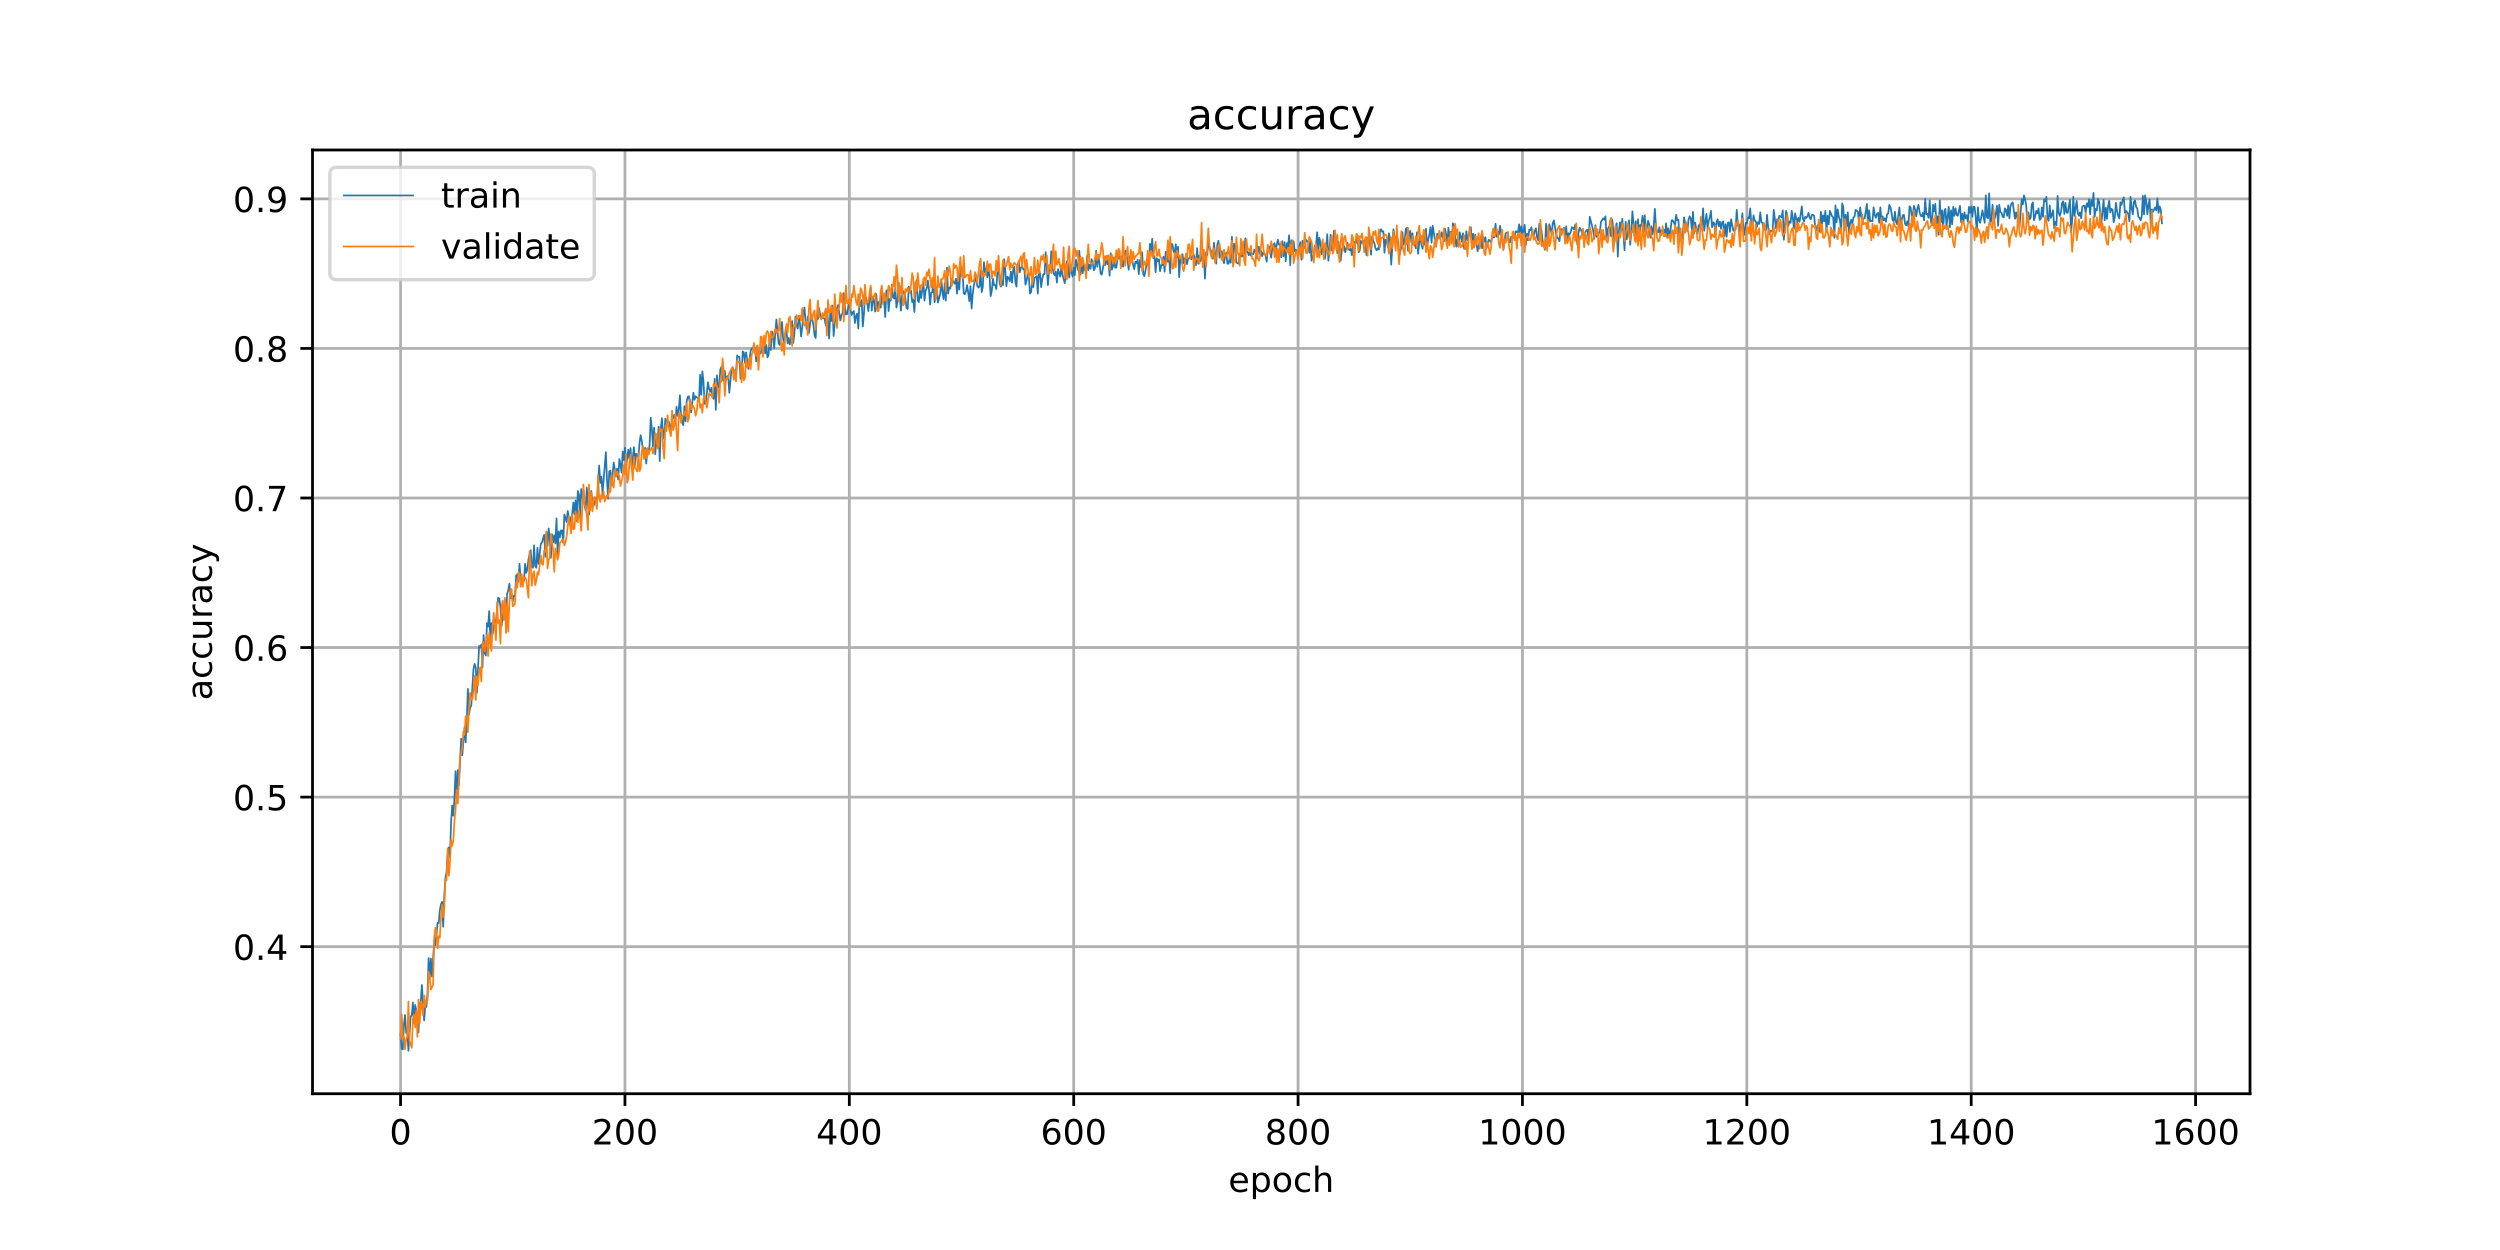 <?xml version="1.0" encoding="utf-8" standalone="no"?>
<!DOCTYPE svg PUBLIC "-//W3C//DTD SVG 1.1//EN"
  "http://www.w3.org/Graphics/SVG/1.1/DTD/svg11.dtd">
<!-- Created with matplotlib (https://matplotlib.org/) -->
<svg height="360pt" version="1.1" viewBox="0 0 720 360" width="720pt" xmlns="http://www.w3.org/2000/svg" xmlns:xlink="http://www.w3.org/1999/xlink">
 <defs>
  <style type="text/css">
*{stroke-linecap:butt;stroke-linejoin:round;}
  </style>
 </defs>
 <g id="figure_1">
  <g id="patch_1">
   <path d="M 0 360 
L 720 360 
L 720 0 
L 0 0 
z
" style="fill:#ffffff;"/>
  </g>
  <g id="axes_1">
   <g id="patch_2">
    <path d="M 90 315 
L 648 315 
L 648 43.2 
L 90 43.2 
z
" style="fill:#ffffff;"/>
   </g>
   <g id="matplotlib.axis_1">
    <g id="xtick_1">
     <g id="line2d_1">
      <path clip-path="url(#p5da83b5645)" d="M 115.364 315 
L 115.364 43.2 
" style="fill:none;stroke:#b0b0b0;stroke-linecap:square;stroke-width:0.8;"/>
     </g>
     <g id="line2d_2">
      <defs>
       <path d="M 0 0 
L 0 3.5 
" id="m6103bc1c8e" style="stroke:#000000;stroke-width:0.8;"/>
      </defs>
      <g>
       <use style="stroke:#000000;stroke-width:0.8;" x="115.364" xlink:href="#m6103bc1c8e" y="315"/>
      </g>
     </g>
     <g id="text_1">
      <!-- 0 -->
      <defs>
       <path d="M 31.781 66.406 
Q 24.172 66.406 20.328 58.906 
Q 16.5 51.422 16.5 36.375 
Q 16.5 21.391 20.328 13.891 
Q 24.172 6.391 31.781 6.391 
Q 39.453 6.391 43.281 13.891 
Q 47.125 21.391 47.125 36.375 
Q 47.125 51.422 43.281 58.906 
Q 39.453 66.406 31.781 66.406 
z
M 31.781 74.219 
Q 44.047 74.219 50.516 64.516 
Q 56.984 54.828 56.984 36.375 
Q 56.984 17.969 50.516 8.266 
Q 44.047 -1.422 31.781 -1.422 
Q 19.531 -1.422 13.062 8.266 
Q 6.594 17.969 6.594 36.375 
Q 6.594 54.828 13.062 64.516 
Q 19.531 74.219 31.781 74.219 
z
" id="DejaVuSans-48"/>
      </defs>
      <g transform="translate(112.182 329.598)scale(0.1 -0.1)">
       <use xlink:href="#DejaVuSans-48"/>
      </g>
     </g>
    </g>
    <g id="xtick_2">
     <g id="line2d_3">
      <path clip-path="url(#p5da83b5645)" d="M 179.984 315 
L 179.984 43.2 
" style="fill:none;stroke:#b0b0b0;stroke-linecap:square;stroke-width:0.8;"/>
     </g>
     <g id="line2d_4">
      <g>
       <use style="stroke:#000000;stroke-width:0.8;" x="179.984" xlink:href="#m6103bc1c8e" y="315"/>
      </g>
     </g>
     <g id="text_2">
      <!-- 200 -->
      <defs>
       <path d="M 19.188 8.297 
L 53.609 8.297 
L 53.609 0 
L 7.328 0 
L 7.328 8.297 
Q 12.938 14.109 22.625 23.891 
Q 32.328 33.688 34.812 36.531 
Q 39.547 41.844 41.422 45.531 
Q 43.312 49.219 43.312 52.781 
Q 43.312 58.594 39.234 62.25 
Q 35.156 65.922 28.609 65.922 
Q 23.969 65.922 18.812 64.312 
Q 13.672 62.703 7.812 59.422 
L 7.812 69.391 
Q 13.766 71.781 18.938 73 
Q 24.125 74.219 28.422 74.219 
Q 39.75 74.219 46.484 68.547 
Q 53.219 62.891 53.219 53.422 
Q 53.219 48.922 51.531 44.891 
Q 49.859 40.875 45.406 35.406 
Q 44.188 33.984 37.641 27.219 
Q 31.109 20.453 19.188 8.297 
z
" id="DejaVuSans-50"/>
      </defs>
      <g transform="translate(170.441 329.598)scale(0.1 -0.1)">
       <use xlink:href="#DejaVuSans-50"/>
       <use x="63.623" xlink:href="#DejaVuSans-48"/>
       <use x="127.246" xlink:href="#DejaVuSans-48"/>
      </g>
     </g>
    </g>
    <g id="xtick_3">
     <g id="line2d_5">
      <path clip-path="url(#p5da83b5645)" d="M 244.605 315 
L 244.605 43.2 
" style="fill:none;stroke:#b0b0b0;stroke-linecap:square;stroke-width:0.8;"/>
     </g>
     <g id="line2d_6">
      <g>
       <use style="stroke:#000000;stroke-width:0.8;" x="244.605" xlink:href="#m6103bc1c8e" y="315"/>
      </g>
     </g>
     <g id="text_3">
      <!-- 400 -->
      <defs>
       <path d="M 37.797 64.312 
L 12.891 25.391 
L 37.797 25.391 
z
M 35.203 72.906 
L 47.609 72.906 
L 47.609 25.391 
L 58.016 25.391 
L 58.016 17.188 
L 47.609 17.188 
L 47.609 0 
L 37.797 0 
L 37.797 17.188 
L 4.891 17.188 
L 4.891 26.703 
z
" id="DejaVuSans-52"/>
      </defs>
      <g transform="translate(235.061 329.598)scale(0.1 -0.1)">
       <use xlink:href="#DejaVuSans-52"/>
       <use x="63.623" xlink:href="#DejaVuSans-48"/>
       <use x="127.246" xlink:href="#DejaVuSans-48"/>
      </g>
     </g>
    </g>
    <g id="xtick_4">
     <g id="line2d_7">
      <path clip-path="url(#p5da83b5645)" d="M 309.226 315 
L 309.226 43.2 
" style="fill:none;stroke:#b0b0b0;stroke-linecap:square;stroke-width:0.8;"/>
     </g>
     <g id="line2d_8">
      <g>
       <use style="stroke:#000000;stroke-width:0.8;" x="309.226" xlink:href="#m6103bc1c8e" y="315"/>
      </g>
     </g>
     <g id="text_4">
      <!-- 600 -->
      <defs>
       <path d="M 33.016 40.375 
Q 26.375 40.375 22.484 35.828 
Q 18.609 31.297 18.609 23.391 
Q 18.609 15.531 22.484 10.953 
Q 26.375 6.391 33.016 6.391 
Q 39.656 6.391 43.531 10.953 
Q 47.406 15.531 47.406 23.391 
Q 47.406 31.297 43.531 35.828 
Q 39.656 40.375 33.016 40.375 
z
M 52.594 71.297 
L 52.594 62.312 
Q 48.875 64.062 45.094 64.984 
Q 41.312 65.922 37.594 65.922 
Q 27.828 65.922 22.672 59.328 
Q 17.531 52.734 16.797 39.406 
Q 19.672 43.656 24.016 45.922 
Q 28.375 48.188 33.594 48.188 
Q 44.578 48.188 50.953 41.516 
Q 57.328 34.859 57.328 23.391 
Q 57.328 12.156 50.688 5.359 
Q 44.047 -1.422 33.016 -1.422 
Q 20.359 -1.422 13.672 8.266 
Q 6.984 17.969 6.984 36.375 
Q 6.984 53.656 15.188 63.938 
Q 23.391 74.219 37.203 74.219 
Q 40.922 74.219 44.703 73.484 
Q 48.484 72.75 52.594 71.297 
z
" id="DejaVuSans-54"/>
      </defs>
      <g transform="translate(299.682 329.598)scale(0.1 -0.1)">
       <use xlink:href="#DejaVuSans-54"/>
       <use x="63.623" xlink:href="#DejaVuSans-48"/>
       <use x="127.246" xlink:href="#DejaVuSans-48"/>
      </g>
     </g>
    </g>
    <g id="xtick_5">
     <g id="line2d_9">
      <path clip-path="url(#p5da83b5645)" d="M 373.847 315 
L 373.847 43.2 
" style="fill:none;stroke:#b0b0b0;stroke-linecap:square;stroke-width:0.8;"/>
     </g>
     <g id="line2d_10">
      <g>
       <use style="stroke:#000000;stroke-width:0.8;" x="373.847" xlink:href="#m6103bc1c8e" y="315"/>
      </g>
     </g>
     <g id="text_5">
      <!-- 800 -->
      <defs>
       <path d="M 31.781 34.625 
Q 24.75 34.625 20.719 30.859 
Q 16.703 27.094 16.703 20.516 
Q 16.703 13.922 20.719 10.156 
Q 24.75 6.391 31.781 6.391 
Q 38.812 6.391 42.859 10.172 
Q 46.922 13.969 46.922 20.516 
Q 46.922 27.094 42.891 30.859 
Q 38.875 34.625 31.781 34.625 
z
M 21.922 38.812 
Q 15.578 40.375 12.031 44.719 
Q 8.5 49.078 8.5 55.328 
Q 8.5 64.062 14.719 69.141 
Q 20.953 74.219 31.781 74.219 
Q 42.672 74.219 48.875 69.141 
Q 55.078 64.062 55.078 55.328 
Q 55.078 49.078 51.531 44.719 
Q 48 40.375 41.703 38.812 
Q 48.828 37.156 52.797 32.312 
Q 56.781 27.484 56.781 20.516 
Q 56.781 9.906 50.312 4.234 
Q 43.844 -1.422 31.781 -1.422 
Q 19.734 -1.422 13.25 4.234 
Q 6.781 9.906 6.781 20.516 
Q 6.781 27.484 10.781 32.312 
Q 14.797 37.156 21.922 38.812 
z
M 18.312 54.391 
Q 18.312 48.734 21.844 45.562 
Q 25.391 42.391 31.781 42.391 
Q 38.141 42.391 41.719 45.562 
Q 45.312 48.734 45.312 54.391 
Q 45.312 60.062 41.719 63.234 
Q 38.141 66.406 31.781 66.406 
Q 25.391 66.406 21.844 63.234 
Q 18.312 60.062 18.312 54.391 
z
" id="DejaVuSans-56"/>
      </defs>
      <g transform="translate(364.303 329.598)scale(0.1 -0.1)">
       <use xlink:href="#DejaVuSans-56"/>
       <use x="63.623" xlink:href="#DejaVuSans-48"/>
       <use x="127.246" xlink:href="#DejaVuSans-48"/>
      </g>
     </g>
    </g>
    <g id="xtick_6">
     <g id="line2d_11">
      <path clip-path="url(#p5da83b5645)" d="M 438.467 315 
L 438.467 43.2 
" style="fill:none;stroke:#b0b0b0;stroke-linecap:square;stroke-width:0.8;"/>
     </g>
     <g id="line2d_12">
      <g>
       <use style="stroke:#000000;stroke-width:0.8;" x="438.467" xlink:href="#m6103bc1c8e" y="315"/>
      </g>
     </g>
     <g id="text_6">
      <!-- 1000 -->
      <defs>
       <path d="M 12.406 8.297 
L 28.516 8.297 
L 28.516 63.922 
L 10.984 60.406 
L 10.984 69.391 
L 28.422 72.906 
L 38.281 72.906 
L 38.281 8.297 
L 54.391 8.297 
L 54.391 0 
L 12.406 0 
z
" id="DejaVuSans-49"/>
      </defs>
      <g transform="translate(425.742 329.598)scale(0.1 -0.1)">
       <use xlink:href="#DejaVuSans-49"/>
       <use x="63.623" xlink:href="#DejaVuSans-48"/>
       <use x="127.246" xlink:href="#DejaVuSans-48"/>
       <use x="190.869" xlink:href="#DejaVuSans-48"/>
      </g>
     </g>
    </g>
    <g id="xtick_7">
     <g id="line2d_13">
      <path clip-path="url(#p5da83b5645)" d="M 503.088 315 
L 503.088 43.2 
" style="fill:none;stroke:#b0b0b0;stroke-linecap:square;stroke-width:0.8;"/>
     </g>
     <g id="line2d_14">
      <g>
       <use style="stroke:#000000;stroke-width:0.8;" x="503.088" xlink:href="#m6103bc1c8e" y="315"/>
      </g>
     </g>
     <g id="text_7">
      <!-- 1200 -->
      <g transform="translate(490.363 329.598)scale(0.1 -0.1)">
       <use xlink:href="#DejaVuSans-49"/>
       <use x="63.623" xlink:href="#DejaVuSans-50"/>
       <use x="127.246" xlink:href="#DejaVuSans-48"/>
       <use x="190.869" xlink:href="#DejaVuSans-48"/>
      </g>
     </g>
    </g>
    <g id="xtick_8">
     <g id="line2d_15">
      <path clip-path="url(#p5da83b5645)" d="M 567.709 315 
L 567.709 43.2 
" style="fill:none;stroke:#b0b0b0;stroke-linecap:square;stroke-width:0.8;"/>
     </g>
     <g id="line2d_16">
      <g>
       <use style="stroke:#000000;stroke-width:0.8;" x="567.709" xlink:href="#m6103bc1c8e" y="315"/>
      </g>
     </g>
     <g id="text_8">
      <!-- 1400 -->
      <g transform="translate(554.984 329.598)scale(0.1 -0.1)">
       <use xlink:href="#DejaVuSans-49"/>
       <use x="63.623" xlink:href="#DejaVuSans-52"/>
       <use x="127.246" xlink:href="#DejaVuSans-48"/>
       <use x="190.869" xlink:href="#DejaVuSans-48"/>
      </g>
     </g>
    </g>
    <g id="xtick_9">
     <g id="line2d_17">
      <path clip-path="url(#p5da83b5645)" d="M 632.329 315 
L 632.329 43.2 
" style="fill:none;stroke:#b0b0b0;stroke-linecap:square;stroke-width:0.8;"/>
     </g>
     <g id="line2d_18">
      <g>
       <use style="stroke:#000000;stroke-width:0.8;" x="632.329" xlink:href="#m6103bc1c8e" y="315"/>
      </g>
     </g>
     <g id="text_9">
      <!-- 1600 -->
      <g transform="translate(619.604 329.598)scale(0.1 -0.1)">
       <use xlink:href="#DejaVuSans-49"/>
       <use x="63.623" xlink:href="#DejaVuSans-54"/>
       <use x="127.246" xlink:href="#DejaVuSans-48"/>
       <use x="190.869" xlink:href="#DejaVuSans-48"/>
      </g>
     </g>
    </g>
    <g id="text_10">
     <!-- epoch -->
     <defs>
      <path d="M 56.203 29.594 
L 56.203 25.203 
L 14.891 25.203 
Q 15.484 15.922 20.484 11.062 
Q 25.484 6.203 34.422 6.203 
Q 39.594 6.203 44.453 7.469 
Q 49.312 8.734 54.109 11.281 
L 54.109 2.781 
Q 49.266 0.734 44.188 -0.344 
Q 39.109 -1.422 33.891 -1.422 
Q 20.797 -1.422 13.156 6.188 
Q 5.516 13.812 5.516 26.812 
Q 5.516 40.234 12.766 48.109 
Q 20.016 56 32.328 56 
Q 43.359 56 49.781 48.891 
Q 56.203 41.797 56.203 29.594 
z
M 47.219 32.234 
Q 47.125 39.594 43.094 43.984 
Q 39.062 48.391 32.422 48.391 
Q 24.906 48.391 20.391 44.141 
Q 15.875 39.891 15.188 32.172 
z
" id="DejaVuSans-101"/>
      <path d="M 18.109 8.203 
L 18.109 -20.797 
L 9.078 -20.797 
L 9.078 54.688 
L 18.109 54.688 
L 18.109 46.391 
Q 20.953 51.266 25.266 53.625 
Q 29.594 56 35.594 56 
Q 45.562 56 51.781 48.094 
Q 58.016 40.188 58.016 27.297 
Q 58.016 14.406 51.781 6.484 
Q 45.562 -1.422 35.594 -1.422 
Q 29.594 -1.422 25.266 0.953 
Q 20.953 3.328 18.109 8.203 
z
M 48.688 27.297 
Q 48.688 37.203 44.609 42.844 
Q 40.531 48.484 33.406 48.484 
Q 26.266 48.484 22.188 42.844 
Q 18.109 37.203 18.109 27.297 
Q 18.109 17.391 22.188 11.75 
Q 26.266 6.109 33.406 6.109 
Q 40.531 6.109 44.609 11.75 
Q 48.688 17.391 48.688 27.297 
z
" id="DejaVuSans-112"/>
      <path d="M 30.609 48.391 
Q 23.391 48.391 19.188 42.75 
Q 14.984 37.109 14.984 27.297 
Q 14.984 17.484 19.156 11.844 
Q 23.344 6.203 30.609 6.203 
Q 37.797 6.203 41.984 11.859 
Q 46.188 17.531 46.188 27.297 
Q 46.188 37.016 41.984 42.703 
Q 37.797 48.391 30.609 48.391 
z
M 30.609 56 
Q 42.328 56 49.016 48.375 
Q 55.719 40.766 55.719 27.297 
Q 55.719 13.875 49.016 6.219 
Q 42.328 -1.422 30.609 -1.422 
Q 18.844 -1.422 12.172 6.219 
Q 5.516 13.875 5.516 27.297 
Q 5.516 40.766 12.172 48.375 
Q 18.844 56 30.609 56 
z
" id="DejaVuSans-111"/>
      <path d="M 48.781 52.594 
L 48.781 44.188 
Q 44.969 46.297 41.141 47.344 
Q 37.312 48.391 33.406 48.391 
Q 24.656 48.391 19.812 42.844 
Q 14.984 37.312 14.984 27.297 
Q 14.984 17.281 19.812 11.734 
Q 24.656 6.203 33.406 6.203 
Q 37.312 6.203 41.141 7.25 
Q 44.969 8.297 48.781 10.406 
L 48.781 2.094 
Q 45.016 0.344 40.984 -0.531 
Q 36.969 -1.422 32.422 -1.422 
Q 20.062 -1.422 12.781 6.344 
Q 5.516 14.109 5.516 27.297 
Q 5.516 40.672 12.859 48.328 
Q 20.219 56 33.016 56 
Q 37.156 56 41.109 55.141 
Q 45.062 54.297 48.781 52.594 
z
" id="DejaVuSans-99"/>
      <path d="M 54.891 33.016 
L 54.891 0 
L 45.906 0 
L 45.906 32.719 
Q 45.906 40.484 42.875 44.328 
Q 39.844 48.188 33.797 48.188 
Q 26.516 48.188 22.312 43.547 
Q 18.109 38.922 18.109 30.906 
L 18.109 0 
L 9.078 0 
L 9.078 75.984 
L 18.109 75.984 
L 18.109 46.188 
Q 21.344 51.125 25.703 53.562 
Q 30.078 56 35.797 56 
Q 45.219 56 50.047 50.172 
Q 54.891 44.344 54.891 33.016 
z
" id="DejaVuSans-104"/>
     </defs>
     <g transform="translate(353.772 343.277)scale(0.1 -0.1)">
      <use xlink:href="#DejaVuSans-101"/>
      <use x="61.523" xlink:href="#DejaVuSans-112"/>
      <use x="125" xlink:href="#DejaVuSans-111"/>
      <use x="186.182" xlink:href="#DejaVuSans-99"/>
      <use x="241.162" xlink:href="#DejaVuSans-104"/>
     </g>
    </g>
   </g>
   <g id="matplotlib.axis_2">
    <g id="ytick_1">
     <g id="line2d_19">
      <path clip-path="url(#p5da83b5645)" d="M 90 272.638 
L 648 272.638 
" style="fill:none;stroke:#b0b0b0;stroke-linecap:square;stroke-width:0.8;"/>
     </g>
     <g id="line2d_20">
      <defs>
       <path d="M 0 0 
L -3.5 0 
" id="m40ae905e82" style="stroke:#000000;stroke-width:0.8;"/>
      </defs>
      <g>
       <use style="stroke:#000000;stroke-width:0.8;" x="90" xlink:href="#m40ae905e82" y="272.638"/>
      </g>
     </g>
     <g id="text_11">
      <!-- 0.4 -->
      <defs>
       <path d="M 10.688 12.406 
L 21 12.406 
L 21 0 
L 10.688 0 
z
" id="DejaVuSans-46"/>
      </defs>
      <g transform="translate(67.097 276.438)scale(0.1 -0.1)">
       <use xlink:href="#DejaVuSans-48"/>
       <use x="63.623" xlink:href="#DejaVuSans-46"/>
       <use x="95.41" xlink:href="#DejaVuSans-52"/>
      </g>
     </g>
    </g>
    <g id="ytick_2">
     <g id="line2d_21">
      <path clip-path="url(#p5da83b5645)" d="M 90 229.566 
L 648 229.566 
" style="fill:none;stroke:#b0b0b0;stroke-linecap:square;stroke-width:0.8;"/>
     </g>
     <g id="line2d_22">
      <g>
       <use style="stroke:#000000;stroke-width:0.8;" x="90" xlink:href="#m40ae905e82" y="229.566"/>
      </g>
     </g>
     <g id="text_12">
      <!-- 0.5 -->
      <defs>
       <path d="M 10.797 72.906 
L 49.516 72.906 
L 49.516 64.594 
L 19.828 64.594 
L 19.828 46.734 
Q 21.969 47.469 24.109 47.828 
Q 26.266 48.188 28.422 48.188 
Q 40.625 48.188 47.75 41.5 
Q 54.891 34.812 54.891 23.391 
Q 54.891 11.625 47.562 5.094 
Q 40.234 -1.422 26.906 -1.422 
Q 22.312 -1.422 17.547 -0.641 
Q 12.797 0.141 7.719 1.703 
L 7.719 11.625 
Q 12.109 9.234 16.797 8.062 
Q 21.484 6.891 26.703 6.891 
Q 35.156 6.891 40.078 11.328 
Q 45.016 15.766 45.016 23.391 
Q 45.016 31 40.078 35.438 
Q 35.156 39.891 26.703 39.891 
Q 22.75 39.891 18.812 39.016 
Q 14.891 38.141 10.797 36.281 
z
" id="DejaVuSans-53"/>
      </defs>
      <g transform="translate(67.097 233.365)scale(0.1 -0.1)">
       <use xlink:href="#DejaVuSans-48"/>
       <use x="63.623" xlink:href="#DejaVuSans-46"/>
       <use x="95.41" xlink:href="#DejaVuSans-53"/>
      </g>
     </g>
    </g>
    <g id="ytick_3">
     <g id="line2d_23">
      <path clip-path="url(#p5da83b5645)" d="M 90 186.494 
L 648 186.494 
" style="fill:none;stroke:#b0b0b0;stroke-linecap:square;stroke-width:0.8;"/>
     </g>
     <g id="line2d_24">
      <g>
       <use style="stroke:#000000;stroke-width:0.8;" x="90" xlink:href="#m40ae905e82" y="186.494"/>
      </g>
     </g>
     <g id="text_13">
      <!-- 0.6 -->
      <g transform="translate(67.097 190.293)scale(0.1 -0.1)">
       <use xlink:href="#DejaVuSans-48"/>
       <use x="63.623" xlink:href="#DejaVuSans-46"/>
       <use x="95.41" xlink:href="#DejaVuSans-54"/>
      </g>
     </g>
    </g>
    <g id="ytick_4">
     <g id="line2d_25">
      <path clip-path="url(#p5da83b5645)" d="M 90 143.422 
L 648 143.422 
" style="fill:none;stroke:#b0b0b0;stroke-linecap:square;stroke-width:0.8;"/>
     </g>
     <g id="line2d_26">
      <g>
       <use style="stroke:#000000;stroke-width:0.8;" x="90" xlink:href="#m40ae905e82" y="143.422"/>
      </g>
     </g>
     <g id="text_14">
      <!-- 0.7 -->
      <defs>
       <path d="M 8.203 72.906 
L 55.078 72.906 
L 55.078 68.703 
L 28.609 0 
L 18.312 0 
L 43.219 64.594 
L 8.203 64.594 
z
" id="DejaVuSans-55"/>
      </defs>
      <g transform="translate(67.097 147.221)scale(0.1 -0.1)">
       <use xlink:href="#DejaVuSans-48"/>
       <use x="63.623" xlink:href="#DejaVuSans-46"/>
       <use x="95.41" xlink:href="#DejaVuSans-55"/>
      </g>
     </g>
    </g>
    <g id="ytick_5">
     <g id="line2d_27">
      <path clip-path="url(#p5da83b5645)" d="M 90 100.35 
L 648 100.35 
" style="fill:none;stroke:#b0b0b0;stroke-linecap:square;stroke-width:0.8;"/>
     </g>
     <g id="line2d_28">
      <g>
       <use style="stroke:#000000;stroke-width:0.8;" x="90" xlink:href="#m40ae905e82" y="100.35"/>
      </g>
     </g>
     <g id="text_15">
      <!-- 0.8 -->
      <g transform="translate(67.097 104.149)scale(0.1 -0.1)">
       <use xlink:href="#DejaVuSans-48"/>
       <use x="63.623" xlink:href="#DejaVuSans-46"/>
       <use x="95.41" xlink:href="#DejaVuSans-56"/>
      </g>
     </g>
    </g>
    <g id="ytick_6">
     <g id="line2d_29">
      <path clip-path="url(#p5da83b5645)" d="M 90 57.277 
L 648 57.277 
" style="fill:none;stroke:#b0b0b0;stroke-linecap:square;stroke-width:0.8;"/>
     </g>
     <g id="line2d_30">
      <g>
       <use style="stroke:#000000;stroke-width:0.8;" x="90" xlink:href="#m40ae905e82" y="57.277"/>
      </g>
     </g>
     <g id="text_16">
      <!-- 0.9 -->
      <defs>
       <path d="M 10.984 1.516 
L 10.984 10.5 
Q 14.703 8.734 18.5 7.812 
Q 22.312 6.891 25.984 6.891 
Q 35.75 6.891 40.891 13.453 
Q 46.047 20.016 46.781 33.406 
Q 43.953 29.203 39.594 26.953 
Q 35.25 24.703 29.984 24.703 
Q 19.047 24.703 12.672 31.312 
Q 6.297 37.938 6.297 49.422 
Q 6.297 60.641 12.938 67.422 
Q 19.578 74.219 30.609 74.219 
Q 43.266 74.219 49.922 64.516 
Q 56.594 54.828 56.594 36.375 
Q 56.594 19.141 48.406 8.859 
Q 40.234 -1.422 26.422 -1.422 
Q 22.703 -1.422 18.891 -0.688 
Q 15.094 0.047 10.984 1.516 
z
M 30.609 32.422 
Q 37.25 32.422 41.125 36.953 
Q 45.016 41.5 45.016 49.422 
Q 45.016 57.281 41.125 61.844 
Q 37.25 66.406 30.609 66.406 
Q 23.969 66.406 20.094 61.844 
Q 16.219 57.281 16.219 49.422 
Q 16.219 41.5 20.094 36.953 
Q 23.969 32.422 30.609 32.422 
z
" id="DejaVuSans-57"/>
      </defs>
      <g transform="translate(67.097 61.077)scale(0.1 -0.1)">
       <use xlink:href="#DejaVuSans-48"/>
       <use x="63.623" xlink:href="#DejaVuSans-46"/>
       <use x="95.41" xlink:href="#DejaVuSans-57"/>
      </g>
     </g>
    </g>
    <g id="text_17">
     <!-- accuracy -->
     <defs>
      <path d="M 34.281 27.484 
Q 23.391 27.484 19.188 25 
Q 14.984 22.516 14.984 16.5 
Q 14.984 11.719 18.141 8.906 
Q 21.297 6.109 26.703 6.109 
Q 34.188 6.109 38.703 11.406 
Q 43.219 16.703 43.219 25.484 
L 43.219 27.484 
z
M 52.203 31.203 
L 52.203 0 
L 43.219 0 
L 43.219 8.297 
Q 40.141 3.328 35.547 0.953 
Q 30.953 -1.422 24.312 -1.422 
Q 15.922 -1.422 10.953 3.297 
Q 6 8.016 6 15.922 
Q 6 25.141 12.172 29.828 
Q 18.359 34.516 30.609 34.516 
L 43.219 34.516 
L 43.219 35.406 
Q 43.219 41.609 39.141 45 
Q 35.062 48.391 27.688 48.391 
Q 23 48.391 18.547 47.266 
Q 14.109 46.141 10.016 43.891 
L 10.016 52.203 
Q 14.938 54.109 19.578 55.047 
Q 24.219 56 28.609 56 
Q 40.484 56 46.344 49.844 
Q 52.203 43.703 52.203 31.203 
z
" id="DejaVuSans-97"/>
      <path d="M 8.5 21.578 
L 8.5 54.688 
L 17.484 54.688 
L 17.484 21.922 
Q 17.484 14.156 20.5 10.266 
Q 23.531 6.391 29.594 6.391 
Q 36.859 6.391 41.078 11.031 
Q 45.312 15.672 45.312 23.688 
L 45.312 54.688 
L 54.297 54.688 
L 54.297 0 
L 45.312 0 
L 45.312 8.406 
Q 42.047 3.422 37.719 1 
Q 33.406 -1.422 27.688 -1.422 
Q 18.266 -1.422 13.375 4.438 
Q 8.5 10.297 8.5 21.578 
z
M 31.109 56 
z
" id="DejaVuSans-117"/>
      <path d="M 41.109 46.297 
Q 39.594 47.172 37.812 47.578 
Q 36.031 48 33.891 48 
Q 26.266 48 22.188 43.047 
Q 18.109 38.094 18.109 28.812 
L 18.109 0 
L 9.078 0 
L 9.078 54.688 
L 18.109 54.688 
L 18.109 46.188 
Q 20.953 51.172 25.484 53.578 
Q 30.031 56 36.531 56 
Q 37.453 56 38.578 55.875 
Q 39.703 55.766 41.062 55.516 
z
" id="DejaVuSans-114"/>
      <path d="M 32.172 -5.078 
Q 28.375 -14.844 24.75 -17.812 
Q 21.141 -20.797 15.094 -20.797 
L 7.906 -20.797 
L 7.906 -13.281 
L 13.188 -13.281 
Q 16.891 -13.281 18.938 -11.516 
Q 21 -9.766 23.484 -3.219 
L 25.094 0.875 
L 2.984 54.688 
L 12.5 54.688 
L 29.594 11.922 
L 46.688 54.688 
L 56.203 54.688 
z
" id="DejaVuSans-121"/>
     </defs>
     <g transform="translate(61.017 201.659)rotate(-90)scale(0.1 -0.1)">
      <use xlink:href="#DejaVuSans-97"/>
      <use x="61.279" xlink:href="#DejaVuSans-99"/>
      <use x="116.26" xlink:href="#DejaVuSans-99"/>
      <use x="171.24" xlink:href="#DejaVuSans-117"/>
      <use x="234.619" xlink:href="#DejaVuSans-114"/>
      <use x="275.732" xlink:href="#DejaVuSans-97"/>
      <use x="337.012" xlink:href="#DejaVuSans-99"/>
      <use x="391.992" xlink:href="#DejaVuSans-121"/>
     </g>
    </g>
   </g>
   <g id="line2d_31">
    <path clip-path="url(#p5da83b5645)" d="M 115.364 297.764 
L 115.687 302.071 
L 116.01 302.215 
L 116.333 295.036 
L 116.656 292.308 
L 116.979 297.477 
L 117.302 297.19 
L 117.625 302.645 
L 118.272 292.739 
L 118.595 292.452 
L 118.918 288.719 
L 119.241 294.605 
L 119.564 289.437 
L 119.887 291.016 
L 120.533 297.333 
L 120.856 289.149 
L 121.18 288.432 
L 121.503 283.694 
L 122.149 293.887 
L 122.472 289.867 
L 122.795 290.011 
L 123.118 286.278 
L 123.441 275.941 
L 123.764 281.684 
L 124.087 276.084 
L 124.411 281.253 
L 125.057 271.059 
L 125.38 272.208 
L 126.026 265.747 
L 126.349 265.891 
L 126.672 262.158 
L 126.995 260.435 
L 127.318 259.717 
L 127.642 266.896 
L 127.965 257.85 
L 128.288 252.825 
L 128.611 251.102 
L 128.934 246.221 
L 129.257 244.067 
L 129.58 246.795 
L 129.903 237.032 
L 130.226 232.007 
L 130.55 234.879 
L 130.873 229.997 
L 131.196 222.1 
L 131.519 229.997 
L 131.842 221.813 
L 132.165 226.12 
L 132.811 212.768 
L 133.134 217.506 
L 133.781 209.466 
L 134.104 213.773 
L 134.427 207.599 
L 134.75 198.411 
L 135.073 205.733 
L 135.396 203.723 
L 135.719 203.292 
L 136.365 192.668 
L 136.688 191.232 
L 137.012 192.237 
L 137.335 199.559 
L 137.981 186.063 
L 138.304 186.35 
L 138.627 185.633 
L 138.95 192.237 
L 139.273 182.905 
L 139.596 188.073 
L 139.92 188.791 
L 140.243 179.459 
L 140.566 180.464 
L 140.889 176.013 
L 141.212 184.053 
L 141.535 179.459 
L 141.858 182.618 
L 142.504 178.597 
L 142.827 179.315 
L 143.474 172.137 
L 143.797 172.424 
L 144.12 174.721 
L 144.443 180.32 
L 144.766 177.162 
L 145.089 175.726 
L 145.412 173.429 
L 145.735 178.31 
L 146.058 170.988 
L 146.382 169.983 
L 146.705 168.117 
L 147.028 172.28 
L 147.351 171.419 
L 147.674 173.142 
L 147.997 171.562 
L 148.32 171.706 
L 148.643 165.819 
L 148.966 165.389 
L 149.29 167.542 
L 149.613 162.374 
L 149.936 166.681 
L 150.259 167.542 
L 150.582 166.968 
L 150.905 167.255 
L 151.228 162.374 
L 151.551 164.958 
L 151.874 163.953 
L 152.197 161.081 
L 152.844 158.497 
L 153.167 163.235 
L 153.49 163.522 
L 153.813 157.061 
L 154.136 163.091 
L 154.459 163.522 
L 154.782 157.779 
L 155.105 162.374 
L 155.752 156.631 
L 156.075 156.2 
L 156.721 154.046 
L 157.044 160.364 
L 157.367 153.185 
L 157.69 157.205 
L 158.013 152.18 
L 158.336 155.051 
L 158.66 160.651 
L 158.983 153.903 
L 159.306 156.2 
L 159.629 154.19 
L 159.952 156.487 
L 160.275 149.308 
L 160.598 159.646 
L 160.921 153.041 
L 161.244 154.764 
L 161.567 152.754 
L 161.891 152.754 
L 162.214 156.344 
L 162.537 148.16 
L 163.183 150.313 
L 163.506 147.155 
L 163.829 149.165 
L 164.152 150.457 
L 164.475 149.021 
L 164.798 148.16 
L 165.122 144.714 
L 165.445 148.16 
L 165.768 144.14 
L 166.091 150.026 
L 166.414 141.412 
L 166.737 142.417 
L 167.06 149.021 
L 167.383 140.838 
L 167.706 143.278 
L 168.03 141.412 
L 168.353 145.432 
L 168.676 147.011 
L 168.999 140.407 
L 169.322 145.145 
L 169.645 148.16 
L 170.291 141.412 
L 170.614 144.714 
L 170.937 145.719 
L 171.584 143.565 
L 171.907 145.001 
L 172.553 134.09 
L 172.876 139.115 
L 173.199 137.248 
L 173.522 142.13 
L 174.492 130.213 
L 174.815 138.397 
L 175.138 143.565 
L 175.461 135.812 
L 175.784 135.525 
L 176.107 139.689 
L 176.753 133.228 
L 177.4 137.248 
L 177.723 134.951 
L 178.046 138.11 
L 178.369 132.223 
L 178.692 133.659 
L 179.015 136.1 
L 179.338 130.069 
L 179.661 132.51 
L 179.984 128.921 
L 180.307 134.377 
L 180.954 129.495 
L 181.277 132.223 
L 181.6 129.064 
L 181.923 134.951 
L 182.569 128.777 
L 182.892 133.946 
L 183.215 130.644 
L 183.862 131.649 
L 184.185 127.485 
L 184.508 125.332 
L 184.831 127.054 
L 185.154 129.639 
L 185.477 131.218 
L 185.8 128.921 
L 186.123 133.515 
L 186.446 129.208 
L 186.77 130.787 
L 187.093 127.916 
L 187.416 120.306 
L 187.739 123.609 
L 188.062 128.634 
L 188.385 123.178 
L 188.708 130.787 
L 189.031 126.337 
L 189.354 128.634 
L 189.677 122.891 
L 190.001 132.797 
L 190.324 123.178 
L 190.647 120.45 
L 190.97 126.337 
L 191.293 124.901 
L 191.616 120.594 
L 192.262 121.886 
L 192.585 121.455 
L 192.909 122.604 
L 193.232 124.614 
L 193.555 119.732 
L 193.878 120.45 
L 194.201 119.445 
L 194.524 121.024 
L 194.847 117.148 
L 195.17 119.732 
L 195.493 118.009 
L 195.816 113.846 
L 196.14 119.732 
L 196.463 121.599 
L 196.786 122.46 
L 197.109 117.004 
L 197.432 121.311 
L 197.755 115.568 
L 198.078 114.276 
L 198.401 114.133 
L 199.047 118.727 
L 199.694 113.128 
L 200.017 115.138 
L 200.34 114.133 
L 200.986 114.707 
L 201.309 115.425 
L 201.632 107.959 
L 201.955 113.702 
L 202.279 106.954 
L 202.602 109.826 
L 202.925 116.286 
L 203.248 116.143 
L 203.894 110.113 
L 204.217 111.979 
L 204.54 112.841 
L 204.863 111.692 
L 205.186 114.133 
L 205.51 114.851 
L 205.833 109.108 
L 206.156 118.009 
L 206.479 108.103 
L 206.802 111.548 
L 207.125 111.548 
L 207.448 106.38 
L 207.771 105.662 
L 208.094 109.395 
L 208.417 109.538 
L 208.741 106.81 
L 209.064 109.538 
L 209.387 108.533 
L 209.71 108.246 
L 210.033 113.128 
L 210.679 106.38 
L 211.002 105.949 
L 211.325 107.098 
L 211.649 106.667 
L 211.972 107.385 
L 212.295 102.36 
L 212.618 102.79 
L 212.941 102.79 
L 213.264 109.108 
L 213.587 107.528 
L 213.91 101.211 
L 214.233 101.498 
L 214.556 104.513 
L 214.88 101.498 
L 215.526 106.236 
L 216.172 101.068 
L 216.495 100.35 
L 216.818 100.493 
L 217.141 99.488 
L 217.464 100.924 
L 217.787 104.083 
L 218.111 99.632 
L 218.434 103.365 
L 218.757 101.211 
L 219.08 101.785 
L 219.403 100.493 
L 219.726 98.483 
L 220.049 98.196 
L 220.372 101.785 
L 220.695 99.345 
L 221.019 102.934 
L 221.342 102.216 
L 221.665 97.622 
L 221.988 100.78 
L 222.311 95.468 
L 222.634 96.186 
L 222.957 100.35 
L 223.603 92.022 
L 224.25 98.914 
L 224.573 99.345 
L 225.219 92.74 
L 225.542 97.622 
L 225.865 99.201 
L 226.188 95.755 
L 226.511 95.325 
L 226.834 98.914 
L 227.157 97.335 
L 227.481 99.201 
L 227.804 97.478 
L 228.127 92.453 
L 228.45 98.77 
L 228.773 96.186 
L 229.096 91.161 
L 229.419 93.889 
L 229.742 94.607 
L 230.065 91.017 
L 230.389 93.315 
L 230.712 96.904 
L 231.035 94.32 
L 231.358 90.443 
L 231.681 88.577 
L 232.004 92.597 
L 232.327 94.75 
L 232.65 91.161 
L 232.973 95.899 
L 233.62 90.587 
L 234.266 93.602 
L 234.589 96.617 
L 234.912 97.335 
L 235.235 90.443 
L 235.558 91.879 
L 235.881 88.72 
L 236.204 90.587 
L 236.528 91.448 
L 236.851 91.592 
L 237.174 91.592 
L 237.497 91.879 
L 237.82 93.745 
L 238.143 89.294 
L 238.466 92.309 
L 238.789 97.478 
L 239.112 90.299 
L 239.435 92.453 
L 239.759 88.002 
L 240.082 96.76 
L 240.405 93.027 
L 240.728 91.448 
L 241.051 88.72 
L 241.374 87.859 
L 242.02 92.309 
L 242.343 90.73 
L 242.666 90.156 
L 242.99 84.413 
L 243.313 88.146 
L 243.636 90.587 
L 243.959 90.443 
L 244.605 86.279 
L 244.928 89.151 
L 245.251 90.73 
L 245.574 90.012 
L 245.898 89.582 
L 246.221 93.027 
L 246.544 91.017 
L 246.867 90.299 
L 247.19 94.607 
L 247.513 86.854 
L 247.836 88.146 
L 248.159 86.423 
L 248.482 94.032 
L 248.805 90.443 
L 249.129 85.274 
L 249.452 85.849 
L 249.775 87.428 
L 250.098 89.582 
L 250.744 82.834 
L 251.067 89.438 
L 251.39 85.418 
L 251.713 86.567 
L 252.036 89.725 
L 252.36 84.7 
L 252.683 89.007 
L 253.006 86.997 
L 253.652 88.577 
L 253.975 84.413 
L 254.298 86.71 
L 254.621 86.423 
L 254.944 91.304 
L 255.268 83.695 
L 255.591 83.551 
L 255.914 89.582 
L 256.237 86.136 
L 256.56 86.567 
L 256.883 81.972 
L 257.206 85.705 
L 257.529 85.992 
L 257.852 83.121 
L 258.175 88.577 
L 258.499 86.71 
L 258.822 81.398 
L 259.468 89.438 
L 259.791 85.131 
L 260.114 83.839 
L 260.437 84.269 
L 260.76 85.992 
L 261.083 88.72 
L 261.406 89.007 
L 261.73 82.546 
L 262.053 84.269 
L 262.376 83.695 
L 262.699 86.997 
L 263.022 86.279 
L 263.345 89.869 
L 263.668 83.839 
L 263.991 80.68 
L 264.314 86.567 
L 264.638 86.997 
L 264.961 83.551 
L 265.284 85.849 
L 265.93 81.254 
L 266.253 86.567 
L 266.576 83.695 
L 266.899 82.977 
L 267.222 80.824 
L 267.545 83.408 
L 267.869 87.715 
L 268.192 84.269 
L 268.515 84.126 
L 268.838 80.824 
L 269.161 86.997 
L 269.484 85.849 
L 269.807 82.69 
L 270.13 87.141 
L 270.776 84.7 
L 271.1 80.536 
L 271.423 84.126 
L 271.746 86.136 
L 272.069 81.541 
L 272.392 86.567 
L 272.715 77.091 
L 273.038 84.556 
L 273.361 82.834 
L 273.684 83.121 
L 274.008 80.393 
L 274.977 81.685 
L 275.3 80.249 
L 275.623 84.556 
L 275.946 78.526 
L 276.269 83.408 
L 276.592 77.521 
L 276.915 76.804 
L 277.239 78.814 
L 277.562 84.556 
L 277.885 84.7 
L 278.208 83.839 
L 278.531 82.116 
L 279.177 86.71 
L 279.5 82.403 
L 279.823 88.864 
L 280.146 84.7 
L 280.47 82.116 
L 281.116 79.531 
L 281.439 82.259 
L 281.762 82.834 
L 282.085 82.546 
L 282.408 77.809 
L 282.731 84.126 
L 283.054 82.546 
L 283.378 75.511 
L 283.701 78.383 
L 284.024 77.378 
L 284.347 79.819 
L 284.67 77.091 
L 284.993 79.819 
L 285.316 85.274 
L 285.639 83.695 
L 285.962 80.249 
L 286.285 82.116 
L 286.609 82.116 
L 286.932 83.264 
L 287.255 78.239 
L 287.578 76.66 
L 287.901 81.541 
L 288.224 82.546 
L 288.547 80.967 
L 288.87 82.116 
L 289.193 74.65 
L 289.517 77.952 
L 289.84 82.403 
L 290.163 79.675 
L 290.486 80.106 
L 290.809 80.967 
L 291.132 78.239 
L 291.455 81.398 
L 291.778 77.665 
L 292.101 76.804 
L 292.424 81.111 
L 292.748 82.546 
L 293.071 76.373 
L 293.394 75.224 
L 293.717 78.383 
L 294.04 77.091 
L 294.363 76.66 
L 294.686 77.521 
L 295.009 77.521 
L 295.332 81.972 
L 295.655 80.824 
L 295.979 78.957 
L 296.302 79.531 
L 296.625 84.556 
L 296.948 84.126 
L 297.271 81.254 
L 297.594 82.69 
L 297.917 80.106 
L 298.563 79.531 
L 298.887 84.556 
L 299.21 77.378 
L 299.533 78.957 
L 299.856 82.69 
L 300.179 80.249 
L 300.502 78.957 
L 300.825 78.957 
L 301.148 72.64 
L 301.471 76.66 
L 301.794 82.116 
L 302.118 78.096 
L 302.441 77.665 
L 302.764 72.353 
L 303.087 76.947 
L 303.41 78.67 
L 303.733 79.244 
L 304.056 78.239 
L 304.379 81.398 
L 304.702 77.521 
L 305.349 79.675 
L 305.672 76.66 
L 305.995 79.101 
L 306.641 81.541 
L 307.287 75.224 
L 307.61 76.373 
L 307.933 79.962 
L 308.257 76.373 
L 308.58 78.383 
L 308.903 79.675 
L 309.226 77.091 
L 309.549 79.244 
L 309.872 74.793 
L 310.518 77.809 
L 310.841 72.209 
L 311.164 79.101 
L 311.488 75.942 
L 311.811 78.67 
L 312.134 76.086 
L 312.457 77.665 
L 312.78 78.526 
L 313.103 73.645 
L 313.426 77.809 
L 313.749 76.229 
L 314.072 77.378 
L 314.395 74.65 
L 314.719 75.942 
L 315.042 77.809 
L 315.365 77.234 
L 315.688 72.209 
L 316.011 76.804 
L 316.334 73.645 
L 316.657 75.798 
L 316.98 78.814 
L 317.303 79.101 
L 317.95 75.511 
L 318.273 76.373 
L 318.596 73.788 
L 318.919 76.086 
L 319.242 75.081 
L 319.565 79.388 
L 319.888 72.927 
L 320.211 77.665 
L 320.534 76.804 
L 320.858 74.506 
L 321.181 77.091 
L 321.504 77.091 
L 321.827 74.65 
L 322.15 73.214 
L 322.473 74.506 
L 322.796 73.788 
L 323.119 74.076 
L 323.442 76.804 
L 323.765 74.937 
L 324.089 72.209 
L 324.412 73.071 
L 324.735 74.937 
L 325.058 77.665 
L 325.381 73.932 
L 325.704 73.501 
L 326.027 74.506 
L 326.35 76.373 
L 326.673 77.521 
L 326.997 75.368 
L 327.32 75.798 
L 327.643 74.793 
L 327.966 78.957 
L 328.289 74.937 
L 328.612 76.947 
L 328.935 72.64 
L 329.258 78.957 
L 329.581 79.531 
L 330.551 74.506 
L 330.874 77.091 
L 331.197 70.199 
L 331.52 72.496 
L 331.843 68.763 
L 332.166 74.363 
L 332.489 73.788 
L 332.812 78.383 
L 333.135 74.363 
L 333.459 75.224 
L 333.782 74.65 
L 334.105 78.096 
L 334.428 76.373 
L 334.751 76.373 
L 335.074 73.932 
L 335.397 78.239 
L 335.72 72.496 
L 336.043 72.64 
L 336.367 75.368 
L 336.69 74.076 
L 337.013 78.67 
L 337.336 70.199 
L 337.659 70.343 
L 337.982 72.353 
L 338.305 72.927 
L 338.628 70.343 
L 338.951 74.076 
L 339.274 71.061 
L 339.598 79.819 
L 339.921 74.65 
L 340.244 75.655 
L 340.567 73.214 
L 340.89 75.798 
L 341.213 74.363 
L 341.536 74.219 
L 341.859 76.086 
L 342.182 74.506 
L 342.506 74.363 
L 342.829 73.645 
L 343.152 74.65 
L 343.475 73.788 
L 343.798 73.358 
L 344.121 74.363 
L 344.444 76.373 
L 344.767 71.491 
L 345.09 75.942 
L 345.413 73.645 
L 345.737 75.224 
L 346.06 74.65 
L 346.383 72.209 
L 346.706 73.645 
L 347.029 80.249 
L 347.352 72.64 
L 347.675 73.501 
L 347.998 69.481 
L 348.321 71.348 
L 348.644 71.922 
L 348.968 72.927 
L 349.291 74.506 
L 349.614 69.912 
L 350.26 75.942 
L 350.583 70.486 
L 350.906 69.338 
L 351.229 74.219 
L 351.876 72.353 
L 352.199 74.793 
L 352.522 75.798 
L 352.845 73.501 
L 353.168 72.783 
L 353.491 75.942 
L 353.814 75.942 
L 354.137 74.363 
L 354.46 75.655 
L 354.783 68.189 
L 355.107 75.081 
L 355.43 70.199 
L 355.753 70.63 
L 356.076 75.655 
L 356.722 75.942 
L 357.045 73.071 
L 357.368 73.358 
L 357.691 73.932 
L 358.014 72.927 
L 358.338 73.071 
L 358.661 68.62 
L 358.984 72.496 
L 359.307 72.496 
L 359.63 73.501 
L 359.953 72.64 
L 360.276 73.645 
L 360.599 73.071 
L 360.922 73.214 
L 361.246 71.922 
L 361.569 72.353 
L 361.892 74.506 
L 362.538 71.061 
L 362.861 73.071 
L 363.184 72.209 
L 363.507 73.788 
L 363.83 72.64 
L 364.153 73.214 
L 364.477 73.501 
L 364.8 75.368 
L 365.123 71.635 
L 365.446 70.917 
L 366.092 74.219 
L 366.415 71.491 
L 366.738 70.486 
L 367.061 70.056 
L 367.384 72.066 
L 368.031 69.051 
L 368.354 70.486 
L 368.677 70.486 
L 369 74.076 
L 369.323 69.481 
L 369.646 73.788 
L 369.969 69.768 
L 370.292 75.224 
L 370.616 70.056 
L 370.939 71.061 
L 371.262 67.758 
L 371.585 76.373 
L 371.908 69.194 
L 372.231 73.071 
L 372.554 69.481 
L 372.877 72.353 
L 373.2 71.922 
L 373.523 72.353 
L 373.847 74.363 
L 374.17 71.204 
L 374.493 69.768 
L 374.816 74.793 
L 375.139 69.338 
L 375.462 71.491 
L 375.785 71.204 
L 376.108 69.051 
L 376.431 69.481 
L 376.754 69.481 
L 377.078 72.783 
L 377.401 69.338 
L 377.724 75.081 
L 378.047 73.645 
L 378.37 73.788 
L 378.693 70.773 
L 379.016 70.773 
L 379.339 66.897 
L 379.662 72.496 
L 379.986 68.476 
L 380.309 70.056 
L 380.632 73.214 
L 380.955 70.773 
L 381.278 72.209 
L 381.601 74.506 
L 381.924 71.778 
L 382.247 67.471 
L 382.57 75.081 
L 382.893 71.922 
L 383.217 67.615 
L 383.54 72.066 
L 383.863 70.343 
L 384.186 66.466 
L 384.509 70.199 
L 384.832 68.907 
L 385.155 72.927 
L 385.478 69.625 
L 386.124 75.081 
L 386.448 71.778 
L 386.771 71.204 
L 387.094 70.917 
L 387.417 72.64 
L 387.74 71.491 
L 388.063 69.912 
L 388.386 71.635 
L 388.709 72.066 
L 389.032 71.635 
L 389.356 73.501 
L 389.679 70.917 
L 390.002 69.625 
L 390.325 69.912 
L 390.648 69.912 
L 390.971 67.758 
L 391.294 72.64 
L 391.617 72.066 
L 391.94 69.338 
L 392.263 69.912 
L 392.587 69.912 
L 392.91 69.194 
L 393.556 73.501 
L 393.879 69.768 
L 394.202 68.333 
L 394.525 69.912 
L 394.848 73.358 
L 395.171 68.045 
L 395.494 69.338 
L 395.818 70.056 
L 396.141 71.491 
L 396.464 72.066 
L 396.787 71.491 
L 397.11 71.922 
L 397.433 66.61 
L 397.756 66.035 
L 398.079 66.753 
L 398.402 66.61 
L 398.726 72.783 
L 399.049 69.051 
L 399.372 69.051 
L 399.695 71.204 
L 400.018 67.184 
L 400.341 69.051 
L 400.664 76.229 
L 401.31 66.035 
L 401.633 68.189 
L 401.957 69.481 
L 402.28 67.902 
L 402.603 69.194 
L 402.926 73.788 
L 403.572 71.348 
L 403.895 66.897 
L 404.218 70.486 
L 404.541 69.338 
L 404.865 65.892 
L 405.188 65.605 
L 405.511 72.209 
L 405.834 67.615 
L 406.157 66.466 
L 406.48 69.768 
L 406.803 67.184 
L 407.126 70.486 
L 407.449 70.486 
L 407.772 71.491 
L 408.096 66.897 
L 408.419 73.071 
L 408.742 69.768 
L 409.065 67.758 
L 409.388 70.63 
L 409.711 71.635 
L 410.034 67.04 
L 410.357 70.486 
L 410.68 65.892 
L 411.003 71.348 
L 411.327 68.907 
L 411.65 67.615 
L 411.973 65.461 
L 412.296 69.912 
L 412.619 65.03 
L 413.265 69.051 
L 413.588 71.061 
L 413.911 67.328 
L 414.235 68.763 
L 414.558 68.045 
L 414.881 68.476 
L 415.204 66.897 
L 415.85 69.481 
L 416.173 65.892 
L 416.496 67.615 
L 416.819 70.63 
L 417.142 65.605 
L 417.466 68.333 
L 417.789 66.753 
L 418.112 69.194 
L 418.435 64.313 
L 418.758 65.03 
L 419.404 71.061 
L 419.727 68.907 
L 420.05 71.061 
L 420.373 66.897 
L 420.697 68.045 
L 421.02 69.625 
L 421.343 67.184 
L 421.666 71.635 
L 421.989 70.056 
L 422.312 66.61 
L 422.635 69.194 
L 423.605 65.461 
L 423.928 70.63 
L 424.251 67.328 
L 424.574 71.204 
L 424.897 67.615 
L 425.543 72.353 
L 426.512 68.045 
L 426.836 71.491 
L 427.159 68.189 
L 427.482 69.625 
L 427.805 68.333 
L 428.128 71.491 
L 428.451 69.912 
L 428.774 69.051 
L 429.42 69.768 
L 429.743 68.333 
L 430.39 68.333 
L 430.713 64.456 
L 431.036 68.189 
L 431.359 66.753 
L 431.682 67.615 
L 432.005 65.03 
L 432.975 71.635 
L 433.621 67.184 
L 433.944 67.04 
L 434.267 67.04 
L 434.59 69.768 
L 434.913 69.768 
L 435.236 68.189 
L 435.559 68.476 
L 435.882 68.476 
L 436.206 68.333 
L 436.529 66.61 
L 436.852 66.753 
L 437.175 67.04 
L 437.498 64.6 
L 437.821 67.615 
L 438.144 65.174 
L 438.467 67.328 
L 438.79 66.466 
L 439.113 64.743 
L 439.437 70.486 
L 439.76 67.328 
L 440.083 69.194 
L 440.406 66.179 
L 440.729 66.323 
L 441.052 65.461 
L 441.375 67.615 
L 441.698 67.902 
L 442.021 66.466 
L 442.345 65.748 
L 442.668 68.333 
L 442.991 69.194 
L 443.314 64.456 
L 443.637 64.887 
L 443.96 66.61 
L 444.283 69.481 
L 444.606 70.486 
L 444.929 71.922 
L 445.252 64.456 
L 445.576 68.189 
L 445.899 67.902 
L 446.222 64.6 
L 446.868 67.328 
L 447.191 64.313 
L 447.514 63.451 
L 448.16 67.328 
L 448.483 68.62 
L 448.807 68.62 
L 449.13 69.481 
L 449.453 66.035 
L 449.776 66.035 
L 450.099 66.753 
L 450.422 65.605 
L 450.745 68.333 
L 451.068 65.174 
L 451.391 69.625 
L 451.715 67.184 
L 452.038 67.471 
L 452.361 66.897 
L 452.684 65.461 
L 453.007 65.605 
L 453.33 66.035 
L 453.653 64.743 
L 454.299 70.486 
L 454.622 66.897 
L 454.946 65.605 
L 455.269 66.035 
L 455.592 67.04 
L 455.915 67.04 
L 456.238 70.199 
L 456.561 66.897 
L 456.884 66.323 
L 457.207 66.179 
L 457.53 69.194 
L 457.854 62.446 
L 458.823 66.323 
L 459.146 68.763 
L 459.469 64.887 
L 459.792 68.189 
L 460.115 67.902 
L 460.438 67.184 
L 460.761 66.753 
L 461.085 63.882 
L 461.731 62.877 
L 462.054 63.308 
L 462.377 62.303 
L 462.7 68.763 
L 463.023 66.035 
L 463.346 65.318 
L 463.669 65.605 
L 463.992 68.045 
L 464.316 63.164 
L 464.962 69.768 
L 465.285 65.318 
L 465.608 64.313 
L 465.931 73.932 
L 466.254 66.323 
L 466.577 64.025 
L 466.9 66.61 
L 467.224 63.02 
L 467.87 72.066 
L 468.193 63.882 
L 468.516 68.907 
L 468.839 65.461 
L 469.162 63.451 
L 469.485 70.486 
L 469.808 67.184 
L 470.131 60.867 
L 470.778 67.902 
L 471.101 63.738 
L 471.424 68.333 
L 471.747 63.164 
L 472.07 69.194 
L 472.393 64.743 
L 472.716 65.03 
L 473.039 62.159 
L 473.362 67.04 
L 473.686 62.015 
L 474.009 67.184 
L 474.655 63.595 
L 474.978 64.743 
L 475.301 68.476 
L 475.624 65.174 
L 475.947 67.471 
L 476.27 65.461 
L 476.594 60.149 
L 476.917 65.318 
L 477.24 67.04 
L 477.563 66.897 
L 477.886 65.461 
L 478.209 67.902 
L 478.532 66.323 
L 478.855 66.323 
L 479.178 66.179 
L 479.501 68.045 
L 479.825 64.313 
L 480.148 68.189 
L 480.471 65.748 
L 480.794 68.189 
L 481.117 66.179 
L 481.44 63.451 
L 481.763 63.451 
L 482.409 64.743 
L 482.732 61.872 
L 483.056 63.451 
L 483.379 63.308 
L 483.702 69.481 
L 484.025 66.897 
L 484.348 68.907 
L 484.671 67.615 
L 484.994 62.59 
L 485.317 64.313 
L 485.964 66.61 
L 486.287 63.308 
L 486.61 62.303 
L 486.933 62.877 
L 487.256 66.179 
L 487.579 61.01 
L 487.902 67.184 
L 488.225 64.169 
L 488.548 66.179 
L 488.871 67.328 
L 489.195 65.03 
L 489.518 64.6 
L 489.841 66.179 
L 490.164 64.887 
L 490.487 60.005 
L 490.81 66.466 
L 491.456 61.585 
L 491.779 65.748 
L 492.102 63.595 
L 492.426 62.59 
L 492.749 60.723 
L 493.072 65.461 
L 493.395 64.025 
L 493.718 64.313 
L 494.041 67.615 
L 494.364 63.882 
L 494.687 63.164 
L 495.01 65.174 
L 495.334 63.882 
L 495.657 65.892 
L 495.98 64.025 
L 496.303 63.738 
L 496.626 68.045 
L 496.949 64.6 
L 497.272 68.189 
L 497.595 64.169 
L 497.918 64.025 
L 498.241 66.753 
L 498.565 63.164 
L 499.211 66.466 
L 499.534 66.323 
L 499.857 66.035 
L 500.18 60.436 
L 500.503 65.03 
L 500.826 64.6 
L 501.149 66.61 
L 501.472 64.887 
L 501.796 61.441 
L 502.119 65.748 
L 502.442 67.615 
L 502.765 64.169 
L 503.088 64.313 
L 503.411 62.59 
L 503.734 62.877 
L 504.057 60.005 
L 504.38 64.313 
L 504.704 64.887 
L 505.027 62.015 
L 505.35 63.595 
L 505.673 63.738 
L 505.996 65.318 
L 506.319 64.025 
L 506.642 64.456 
L 506.965 61.154 
L 507.288 64.025 
L 507.611 64.169 
L 507.935 66.179 
L 508.258 65.605 
L 508.581 66.323 
L 508.904 61.872 
L 509.227 65.605 
L 509.55 67.471 
L 509.873 66.466 
L 510.196 66.61 
L 510.519 66.323 
L 510.843 60.436 
L 511.489 65.748 
L 511.812 63.164 
L 512.135 63.595 
L 512.458 62.159 
L 512.781 62.303 
L 513.104 62.59 
L 513.427 60.58 
L 513.75 69.051 
L 514.397 60.723 
L 514.72 62.015 
L 515.043 65.03 
L 515.366 63.738 
L 515.689 64.169 
L 516.012 60.723 
L 516.335 62.733 
L 516.658 65.892 
L 516.981 61.441 
L 517.628 64.169 
L 517.951 62.733 
L 518.274 63.882 
L 518.92 59.431 
L 519.243 63.02 
L 519.566 63.738 
L 519.889 62.446 
L 520.213 62.733 
L 520.536 62.303 
L 520.859 61.298 
L 521.182 62.733 
L 521.505 63.164 
L 521.828 61.872 
L 522.151 61.872 
L 522.474 62.159 
L 522.797 65.605 
L 523.12 66.323 
L 523.444 64.887 
L 524.09 66.753 
L 524.413 61.01 
L 524.736 64.456 
L 525.059 62.015 
L 525.382 63.738 
L 525.705 60.723 
L 526.028 66.753 
L 526.351 62.159 
L 526.675 64.6 
L 526.998 60.723 
L 527.644 62.303 
L 527.967 62.59 
L 528.29 68.476 
L 528.613 59.144 
L 528.936 64.025 
L 529.259 60.292 
L 529.583 62.446 
L 529.906 63.451 
L 530.229 67.04 
L 530.552 58.57 
L 530.875 59.718 
L 531.198 66.323 
L 531.521 61.872 
L 531.844 65.174 
L 532.167 61.154 
L 532.49 67.184 
L 532.814 64.313 
L 533.137 63.308 
L 533.46 64.456 
L 533.783 62.733 
L 534.106 62.303 
L 534.429 60.436 
L 535.075 61.01 
L 535.398 64.313 
L 535.721 59.718 
L 536.045 62.159 
L 536.368 63.164 
L 537.014 62.877 
L 537.66 58.713 
L 537.983 65.174 
L 538.306 60.58 
L 538.629 63.738 
L 538.953 63.595 
L 539.276 63.738 
L 539.599 59.718 
L 539.922 61.872 
L 540.245 62.733 
L 540.568 61.585 
L 540.891 61.298 
L 541.214 64.169 
L 541.537 59.718 
L 541.86 63.595 
L 542.184 62.303 
L 542.507 63.451 
L 542.83 62.877 
L 543.153 63.882 
L 543.476 61.728 
L 543.799 61.441 
L 544.122 59 
L 544.445 59.718 
L 544.768 61.298 
L 545.091 63.451 
L 545.415 63.738 
L 545.738 61.01 
L 546.061 63.882 
L 546.384 64.6 
L 547.03 59.718 
L 547.353 64.743 
L 547.999 62.015 
L 548.323 61.872 
L 548.646 64.456 
L 548.969 64.887 
L 549.292 63.738 
L 549.615 65.174 
L 549.938 59.431 
L 550.261 59.718 
L 550.584 62.303 
L 550.907 61.585 
L 551.23 59.287 
L 551.554 60.436 
L 551.877 62.303 
L 552.2 60.005 
L 552.523 59 
L 552.846 61.154 
L 553.169 62.159 
L 553.492 62.303 
L 553.815 61.298 
L 554.138 63.451 
L 554.461 57.277 
L 554.785 61.728 
L 555.108 61.585 
L 555.431 62.733 
L 555.754 57.708 
L 556.077 63.595 
L 556.4 64.887 
L 556.723 59 
L 557.046 60.867 
L 557.369 58.713 
L 557.693 64.6 
L 558.016 62.303 
L 558.339 67.615 
L 558.662 57.708 
L 558.985 64.025 
L 559.308 60.58 
L 559.631 66.035 
L 559.954 60.867 
L 560.277 60.149 
L 560.6 65.174 
L 561.247 59.575 
L 561.57 65.461 
L 561.893 60.58 
L 562.216 64.6 
L 562.539 59.575 
L 562.862 62.159 
L 563.185 60.005 
L 563.508 61.872 
L 563.832 62.159 
L 564.478 59.287 
L 564.801 64.025 
L 565.124 61.585 
L 565.447 64.169 
L 565.77 61.154 
L 566.093 62.877 
L 566.416 62.015 
L 566.739 63.882 
L 567.063 59.575 
L 567.386 61.298 
L 567.709 59.431 
L 568.032 62.446 
L 568.355 59.575 
L 568.678 59.575 
L 569.001 62.59 
L 569.324 66.753 
L 569.647 59.718 
L 569.97 63.451 
L 570.294 64.169 
L 570.94 60.58 
L 571.586 64.169 
L 571.909 56.272 
L 572.232 62.59 
L 572.555 62.877 
L 572.878 55.698 
L 573.202 64.456 
L 573.525 63.308 
L 573.848 59 
L 574.171 61.872 
L 574.494 62.877 
L 574.817 61.441 
L 575.14 59.287 
L 575.463 65.03 
L 575.786 59 
L 576.109 61.01 
L 576.433 61.298 
L 576.756 62.446 
L 577.079 62.59 
L 577.402 60.005 
L 577.725 60.436 
L 578.048 62.159 
L 578.371 59.144 
L 578.694 62.877 
L 579.017 59.431 
L 579.34 58.57 
L 579.664 58.282 
L 580.31 63.02 
L 580.633 61.154 
L 580.956 62.733 
L 581.279 63.451 
L 581.602 65.318 
L 582.248 57.421 
L 582.572 58.857 
L 582.895 56.272 
L 583.218 57.421 
L 583.541 59.144 
L 583.864 64.025 
L 584.187 61.154 
L 584.51 63.164 
L 584.833 62.733 
L 585.156 58.857 
L 585.479 58.282 
L 585.803 63.451 
L 586.126 62.303 
L 586.449 60.723 
L 586.772 61.441 
L 587.095 60.005 
L 587.418 63.308 
L 587.741 63.02 
L 588.064 59.718 
L 588.387 62.446 
L 588.71 57.421 
L 589.034 57.995 
L 589.357 56.703 
L 589.68 63.02 
L 590.003 63.595 
L 590.326 59.144 
L 590.649 62.733 
L 590.972 61.872 
L 591.295 60.58 
L 591.618 65.748 
L 591.942 63.882 
L 592.265 64.887 
L 592.588 56.416 
L 592.911 61.298 
L 593.234 62.159 
L 593.557 61.01 
L 593.88 58.426 
L 594.203 57.995 
L 594.526 61.585 
L 594.849 58.426 
L 595.173 61.154 
L 595.496 61.298 
L 596.142 57.565 
L 596.465 66.897 
L 596.788 63.451 
L 597.111 56.703 
L 597.434 62.159 
L 598.08 57.852 
L 598.404 61.441 
L 598.727 62.159 
L 599.05 61.154 
L 599.373 62.877 
L 599.696 59.575 
L 600.019 59.287 
L 600.342 59.287 
L 600.665 61.298 
L 600.988 58.57 
L 601.312 59.575 
L 601.635 57.421 
L 601.958 61.728 
L 602.281 57.565 
L 602.604 59.287 
L 602.927 55.555 
L 603.25 62.446 
L 603.573 60.149 
L 603.896 60.58 
L 604.219 57.277 
L 604.543 58.139 
L 605.189 64.456 
L 605.835 57.565 
L 606.158 63.451 
L 606.481 59.862 
L 606.804 63.02 
L 607.127 59.431 
L 607.45 57.852 
L 607.774 61.154 
L 608.097 60.149 
L 608.42 60.436 
L 608.743 64.025 
L 609.066 62.59 
L 609.389 58.426 
L 609.712 60.867 
L 610.035 62.159 
L 610.358 62.877 
L 610.682 58.282 
L 611.005 59 
L 611.328 57.565 
L 611.651 56.847 
L 611.974 61.298 
L 612.297 60.723 
L 612.943 61.585 
L 613.266 63.738 
L 613.589 56.703 
L 613.913 59.862 
L 614.236 61.728 
L 614.559 58.139 
L 614.882 57.708 
L 615.205 59.575 
L 615.528 60.005 
L 615.851 62.446 
L 616.174 62.733 
L 616.497 63.451 
L 616.82 62.303 
L 617.144 56.416 
L 617.467 61.728 
L 617.79 56.272 
L 618.113 57.995 
L 618.436 61.728 
L 618.759 59 
L 619.082 57.421 
L 619.405 64.313 
L 619.728 60.292 
L 620.052 61.01 
L 620.698 59.718 
L 621.021 60.58 
L 621.344 57.134 
L 621.667 61.298 
L 621.99 59.431 
L 622.313 60.436 
L 622.636 64.313 
L 622.636 64.313 
" style="fill:none;stroke:#1f77b4;stroke-linecap:square;stroke-width:0.5;"/>
   </g>
   <g id="line2d_32">
    <path clip-path="url(#p5da83b5645)" d="M 115.364 299.2 
L 115.687 292.165 
L 116.01 298.625 
L 116.333 298.625 
L 116.656 302.215 
L 116.979 299.2 
L 117.302 298.625 
L 117.625 288.432 
L 117.948 299.774 
L 118.595 301.784 
L 118.918 293.457 
L 119.241 292.165 
L 119.564 295.897 
L 119.887 291.016 
L 120.21 298.625 
L 120.533 287.857 
L 120.856 294.749 
L 121.18 288.575 
L 121.503 289.724 
L 121.826 292.452 
L 122.149 286.709 
L 122.472 290.011 
L 122.795 288.001 
L 123.118 288.144 
L 123.441 279.817 
L 123.764 281.253 
L 124.087 284.986 
L 124.734 283.55 
L 125.057 270.054 
L 125.38 267.183 
L 125.703 268.331 
L 126.026 273.069 
L 126.349 269.623 
L 126.672 270.054 
L 126.995 263.88 
L 127.318 260.578 
L 127.642 264.168 
L 127.965 261.153 
L 128.288 253.112 
L 128.611 253.543 
L 128.934 244.354 
L 129.257 252.251 
L 129.58 248.518 
L 129.903 241.914 
L 130.226 243.637 
L 130.55 242.057 
L 130.873 236.458 
L 131.196 233.299 
L 131.519 227.556 
L 131.842 231.433 
L 132.488 217.937 
L 132.811 216.932 
L 133.134 215.209 
L 133.457 210.758 
L 133.781 211.62 
L 134.104 206.307 
L 134.427 206.307 
L 134.75 210.902 
L 135.073 203.867 
L 135.396 199.559 
L 135.719 201.569 
L 136.042 201.282 
L 136.365 198.985 
L 136.688 194.678 
L 137.012 201.569 
L 137.335 194.821 
L 137.658 197.406 
L 137.981 192.955 
L 138.304 192.237 
L 138.627 196.257 
L 138.95 185.202 
L 139.273 184.915 
L 139.596 187.643 
L 139.92 185.776 
L 140.243 182.905 
L 140.566 188.935 
L 140.889 182.187 
L 141.535 187.499 
L 141.858 180.464 
L 142.181 176.444 
L 142.827 184.34 
L 143.151 173.429 
L 143.474 179.459 
L 143.797 178.597 
L 144.12 185.345 
L 144.443 174.865 
L 144.766 172.998 
L 145.089 178.597 
L 145.412 172.137 
L 145.735 182.33 
L 146.058 173.716 
L 146.382 181.9 
L 146.705 173.429 
L 147.028 169.552 
L 147.351 169.696 
L 147.674 174.577 
L 147.997 174.434 
L 148.32 173.716 
L 148.643 167.686 
L 148.966 169.265 
L 149.29 164.814 
L 149.613 165.102 
L 149.936 168.978 
L 150.259 165.389 
L 150.582 168.978 
L 150.905 166.25 
L 151.228 166.25 
L 151.551 166.968 
L 152.197 172.137 
L 152.521 158.784 
L 152.844 162.374 
L 153.167 168.691 
L 153.49 165.532 
L 153.813 164.527 
L 154.136 168.547 
L 154.459 167.255 
L 154.782 164.814 
L 155.105 165.532 
L 155.752 159.933 
L 156.075 162.374 
L 156.398 162.661 
L 156.721 158.497 
L 157.044 158.928 
L 157.367 153.041 
L 157.69 163.666 
L 158.013 161.369 
L 158.336 160.507 
L 158.66 153.759 
L 158.983 155.769 
L 159.306 158.641 
L 159.629 164.671 
L 159.952 157.923 
L 160.275 159.215 
L 160.598 161.225 
L 160.921 159.789 
L 161.244 156.344 
L 161.567 156.056 
L 161.891 155.482 
L 162.214 155.338 
L 162.537 157.061 
L 162.86 156.2 
L 163.183 154.477 
L 163.829 148.734 
L 164.475 153.616 
L 164.798 148.16 
L 165.122 152.467 
L 165.445 152.323 
L 165.768 147.298 
L 166.091 149.452 
L 166.414 150.457 
L 166.737 146.868 
L 167.06 149.308 
L 167.383 152.898 
L 168.03 139.545 
L 168.353 145.288 
L 168.676 146.293 
L 168.999 148.16 
L 169.322 152.611 
L 169.645 139.545 
L 169.968 147.011 
L 170.291 141.843 
L 170.614 147.298 
L 170.937 144.14 
L 171.261 143.135 
L 171.584 144.427 
L 171.907 146.58 
L 172.23 136.961 
L 172.553 143.135 
L 172.876 144.57 
L 173.199 142.417 
L 173.522 143.278 
L 173.845 141.555 
L 174.168 144.427 
L 174.492 143.278 
L 174.815 142.704 
L 175.138 143.135 
L 175.461 140.838 
L 175.784 141.699 
L 176.107 136.817 
L 176.43 139.833 
L 176.753 140.407 
L 177.076 135.382 
L 177.4 137.105 
L 177.723 135.812 
L 178.046 136.817 
L 178.369 137.105 
L 178.692 139.976 
L 179.338 137.248 
L 179.661 133.946 
L 179.984 136.674 
L 180.307 130.787 
L 180.631 138.971 
L 180.954 137.966 
L 181.277 133.372 
L 181.6 130.931 
L 182.246 138.253 
L 182.569 131.505 
L 182.892 134.664 
L 183.539 135.812 
L 183.862 130.5 
L 184.185 135.669 
L 184.508 134.951 
L 184.831 129.926 
L 185.154 128.49 
L 185.477 132.223 
L 185.8 129.495 
L 186.123 131.936 
L 186.446 129.064 
L 186.77 130.931 
L 187.093 129.782 
L 187.739 128.921 
L 188.062 130.644 
L 188.385 128.921 
L 188.708 124.757 
L 189.031 125.044 
L 189.354 129.208 
L 189.677 128.777 
L 190.001 123.321 
L 190.324 124.183 
L 190.647 123.609 
L 190.97 128.921 
L 191.293 132.08 
L 191.616 122.604 
L 191.939 124.183 
L 192.262 119.589 
L 192.585 122.891 
L 193.232 125.619 
L 193.555 118.296 
L 193.878 123.896 
L 194.201 122.46 
L 194.524 119.301 
L 195.17 129.782 
L 195.493 119.158 
L 195.816 118.871 
L 196.14 121.742 
L 196.463 119.876 
L 196.786 119.589 
L 197.109 118.584 
L 197.432 119.732 
L 197.755 116.286 
L 198.078 121.455 
L 198.401 120.45 
L 198.724 114.994 
L 199.047 117.866 
L 199.371 116.717 
L 199.694 117.004 
L 200.017 117.866 
L 200.34 119.732 
L 200.663 118.44 
L 200.986 114.994 
L 201.309 114.276 
L 201.632 117.435 
L 201.955 116.43 
L 202.279 118.871 
L 202.602 114.994 
L 202.925 113.846 
L 203.571 117.435 
L 204.217 113.271 
L 204.54 113.846 
L 204.863 113.558 
L 205.186 114.563 
L 205.51 110.687 
L 205.833 111.261 
L 206.156 109.969 
L 206.479 111.405 
L 206.802 112.123 
L 207.125 115.999 
L 207.448 109.682 
L 207.771 109.969 
L 208.094 103.221 
L 208.417 106.667 
L 208.741 113.989 
L 209.064 109.251 
L 209.387 108.677 
L 209.71 108.964 
L 210.033 107.385 
L 211.002 105.662 
L 211.325 109.395 
L 211.649 106.81 
L 211.972 109.826 
L 212.295 103.795 
L 212.618 104.37 
L 212.941 104.226 
L 213.264 104.513 
L 213.587 110.113 
L 213.91 104.657 
L 214.233 109.538 
L 214.556 108.821 
L 214.88 103.221 
L 215.203 105.805 
L 215.526 105.375 
L 215.849 103.078 
L 216.172 106.38 
L 216.495 102.073 
L 216.818 101.355 
L 217.141 98.77 
L 217.464 101.498 
L 217.787 102.503 
L 218.111 99.488 
L 218.434 106.523 
L 219.08 96.904 
L 219.403 97.047 
L 219.726 102.79 
L 220.049 96.617 
L 220.372 99.488 
L 220.695 95.899 
L 221.019 95.325 
L 221.342 96.186 
L 221.665 99.775 
L 221.988 95.468 
L 222.311 97.191 
L 222.634 97.191 
L 222.957 96.186 
L 223.28 94.607 
L 223.603 95.899 
L 223.926 95.037 
L 224.25 95.181 
L 224.573 91.735 
L 224.896 98.627 
L 225.219 101.068 
L 225.542 98.483 
L 225.865 102.216 
L 226.188 95.181 
L 226.511 93.315 
L 226.834 95.755 
L 227.157 91.735 
L 227.481 91.161 
L 227.804 94.463 
L 228.127 99.632 
L 228.45 94.463 
L 228.773 93.458 
L 229.096 94.32 
L 229.419 90.73 
L 229.742 91.879 
L 230.389 90.874 
L 230.712 92.309 
L 231.035 88.72 
L 231.358 93.171 
L 231.681 93.745 
L 232.004 92.74 
L 232.327 92.453 
L 232.65 96.473 
L 232.973 88.72 
L 233.296 86.279 
L 233.62 92.022 
L 233.943 91.735 
L 234.266 90.156 
L 234.589 89.438 
L 234.912 94.894 
L 235.558 86.567 
L 235.881 91.161 
L 236.204 91.448 
L 236.528 92.022 
L 236.851 90.156 
L 237.174 91.448 
L 237.82 88.864 
L 238.143 96.617 
L 238.466 86.423 
L 238.789 90.012 
L 239.112 89.869 
L 239.435 88.002 
L 239.759 89.582 
L 240.082 93.171 
L 240.405 84.7 
L 241.051 94.463 
L 241.374 88.864 
L 241.697 88.577 
L 242.02 84.269 
L 242.343 86.997 
L 242.666 84.556 
L 242.99 92.597 
L 243.636 82.259 
L 243.959 87.284 
L 244.282 87.428 
L 244.605 86.136 
L 244.928 89.151 
L 245.251 84.7 
L 245.574 85.562 
L 245.898 82.259 
L 246.544 86.854 
L 246.867 87.859 
L 247.19 84.7 
L 247.513 88.433 
L 247.836 82.977 
L 248.159 83.695 
L 248.482 85.274 
L 248.805 87.859 
L 249.129 81.972 
L 249.452 87.428 
L 249.775 86.997 
L 250.098 86.854 
L 250.744 82.259 
L 251.067 86.567 
L 251.39 85.705 
L 251.713 85.274 
L 252.036 84.413 
L 252.36 88.289 
L 252.683 89.582 
L 253.006 89.582 
L 253.329 87.715 
L 253.652 83.695 
L 253.975 82.259 
L 254.298 87.572 
L 254.621 84.413 
L 254.944 86.567 
L 255.268 86.567 
L 255.591 85.131 
L 255.914 82.259 
L 256.237 83.121 
L 256.56 86.136 
L 256.883 82.259 
L 257.206 82.546 
L 257.529 79.675 
L 257.852 83.839 
L 258.175 76.373 
L 258.499 79.388 
L 258.822 86.854 
L 259.145 82.403 
L 259.468 84.556 
L 259.791 79.962 
L 260.114 88.002 
L 260.437 87.428 
L 260.76 83.264 
L 261.083 83.982 
L 261.406 82.834 
L 261.73 83.982 
L 262.053 84.126 
L 262.376 82.116 
L 262.699 78.67 
L 263.022 79.962 
L 263.345 86.136 
L 263.668 81.254 
L 263.991 83.839 
L 264.314 78.67 
L 264.638 81.972 
L 264.961 83.408 
L 265.284 82.116 
L 265.607 82.546 
L 265.93 80.393 
L 266.253 79.819 
L 266.576 82.116 
L 266.899 78.383 
L 267.222 79.388 
L 267.545 77.521 
L 268.192 82.834 
L 268.515 79.962 
L 268.838 82.977 
L 269.161 74.219 
L 269.484 86.279 
L 269.807 84.844 
L 270.13 79.531 
L 270.453 82.69 
L 270.776 82.403 
L 271.1 80.393 
L 271.423 80.393 
L 271.746 79.675 
L 272.069 77.952 
L 272.392 83.982 
L 272.715 77.952 
L 273.038 79.388 
L 273.361 76.66 
L 273.684 78.239 
L 274.008 82.403 
L 274.331 81.685 
L 274.654 75.942 
L 274.977 77.234 
L 275.3 76.373 
L 275.623 77.091 
L 275.946 80.967 
L 276.592 74.076 
L 276.915 79.388 
L 277.239 80.106 
L 277.562 73.645 
L 277.885 79.962 
L 278.531 79.101 
L 278.854 79.244 
L 279.177 81.541 
L 279.5 77.952 
L 279.823 81.111 
L 280.146 80.824 
L 280.47 80.967 
L 280.793 78.383 
L 281.116 79.244 
L 281.439 81.398 
L 282.085 76.086 
L 282.408 74.506 
L 282.731 79.675 
L 283.054 78.239 
L 283.378 79.531 
L 283.701 79.244 
L 284.024 78.383 
L 284.347 75.224 
L 284.67 78.096 
L 284.993 76.086 
L 285.316 76.086 
L 285.639 80.106 
L 285.962 78.096 
L 286.285 78.383 
L 286.609 79.388 
L 286.932 75.081 
L 287.255 78.096 
L 287.578 73.645 
L 287.901 78.814 
L 288.224 82.116 
L 288.87 74.937 
L 289.193 76.373 
L 289.517 76.804 
L 289.84 76.516 
L 290.163 74.937 
L 290.486 73.932 
L 290.809 77.665 
L 291.132 75.798 
L 291.455 77.091 
L 292.101 75.655 
L 292.748 76.373 
L 293.071 78.814 
L 293.394 75.511 
L 293.717 74.793 
L 294.04 73.788 
L 294.363 76.804 
L 294.686 73.214 
L 295.009 72.783 
L 295.332 78.957 
L 295.655 74.793 
L 296.302 79.819 
L 296.625 79.101 
L 296.948 76.804 
L 297.271 81.972 
L 297.594 79.244 
L 297.917 74.219 
L 298.24 78.957 
L 298.563 78.814 
L 298.887 74.937 
L 299.21 78.67 
L 299.856 73.788 
L 300.179 74.793 
L 300.502 73.358 
L 300.825 75.655 
L 301.148 75.224 
L 301.471 73.501 
L 301.794 78.957 
L 302.118 76.373 
L 302.441 76.229 
L 302.764 78.67 
L 303.41 70.343 
L 303.733 77.952 
L 304.056 72.353 
L 304.379 76.229 
L 304.702 75.655 
L 305.025 74.506 
L 305.349 77.091 
L 305.672 76.373 
L 305.995 77.809 
L 306.318 71.204 
L 306.641 80.106 
L 306.964 76.086 
L 307.287 80.536 
L 307.61 72.927 
L 307.933 70.917 
L 308.257 78.383 
L 308.58 77.091 
L 308.903 74.793 
L 309.226 71.635 
L 309.549 71.491 
L 309.872 73.788 
L 310.195 72.209 
L 310.518 74.219 
L 310.841 80.824 
L 311.164 73.788 
L 311.488 76.66 
L 311.811 74.219 
L 312.134 76.086 
L 312.457 76.229 
L 312.78 80.106 
L 313.426 70.343 
L 313.749 74.937 
L 314.072 75.798 
L 314.395 76.086 
L 314.719 75.511 
L 315.042 75.368 
L 315.365 74.363 
L 315.688 72.64 
L 316.011 74.937 
L 316.334 73.358 
L 316.657 74.219 
L 316.98 72.783 
L 317.303 69.912 
L 317.627 71.922 
L 317.95 76.229 
L 318.273 73.788 
L 318.596 74.937 
L 318.919 73.645 
L 319.242 73.501 
L 319.565 77.521 
L 319.888 73.788 
L 320.211 73.358 
L 320.534 75.942 
L 320.858 74.076 
L 321.181 75.368 
L 321.504 72.066 
L 321.827 74.793 
L 322.15 71.635 
L 322.473 72.209 
L 322.796 77.234 
L 323.119 75.224 
L 323.442 68.189 
L 323.765 74.219 
L 324.089 76.516 
L 324.412 73.071 
L 324.735 71.061 
L 325.058 75.368 
L 325.381 76.66 
L 325.704 71.922 
L 326.027 75.655 
L 326.35 72.496 
L 326.673 74.65 
L 326.997 73.788 
L 327.32 73.645 
L 327.643 73.071 
L 327.966 73.071 
L 328.289 69.912 
L 328.935 78.096 
L 329.581 75.224 
L 329.904 76.373 
L 330.228 75.655 
L 330.551 72.209 
L 330.874 79.531 
L 331.197 72.496 
L 331.52 72.209 
L 331.843 74.076 
L 332.166 74.076 
L 332.489 71.348 
L 332.812 69.625 
L 333.135 73.645 
L 333.459 73.645 
L 333.782 71.778 
L 334.105 73.932 
L 334.428 74.219 
L 334.751 75.798 
L 335.074 74.793 
L 335.397 76.229 
L 335.72 76.516 
L 336.043 73.932 
L 336.367 69.194 
L 336.69 74.793 
L 337.013 68.189 
L 337.336 74.219 
L 337.659 77.378 
L 337.982 77.234 
L 338.305 72.783 
L 338.628 76.947 
L 338.951 72.209 
L 339.274 73.214 
L 339.921 74.506 
L 340.244 73.358 
L 340.567 76.947 
L 340.89 78.096 
L 341.213 76.516 
L 341.536 73.071 
L 341.859 74.363 
L 342.182 70.486 
L 342.506 70.343 
L 342.829 74.506 
L 343.475 68.907 
L 343.798 77.809 
L 344.121 75.224 
L 344.444 74.219 
L 344.767 74.793 
L 345.09 74.65 
L 345.413 75.942 
L 345.737 72.066 
L 346.06 64.169 
L 346.383 76.947 
L 346.706 71.922 
L 347.352 76.804 
L 347.998 65.748 
L 348.321 70.773 
L 348.644 73.214 
L 348.968 74.363 
L 349.291 72.209 
L 349.614 71.491 
L 349.937 75.655 
L 350.583 72.496 
L 350.906 70.917 
L 351.229 70.199 
L 351.876 74.937 
L 352.199 74.937 
L 352.522 71.922 
L 352.845 73.932 
L 353.168 73.645 
L 353.491 73.071 
L 353.814 71.061 
L 354.137 74.506 
L 354.46 72.496 
L 354.783 69.338 
L 355.107 76.804 
L 355.43 74.937 
L 355.753 75.081 
L 356.076 68.333 
L 356.399 72.64 
L 356.722 73.501 
L 357.045 76.516 
L 357.368 68.763 
L 357.691 73.214 
L 358.014 69.481 
L 358.338 75.224 
L 358.661 76.373 
L 358.984 68.907 
L 359.307 71.922 
L 359.63 71.778 
L 359.953 72.353 
L 360.276 70.773 
L 360.599 74.506 
L 360.922 74.506 
L 361.246 75.368 
L 361.569 76.66 
L 361.892 67.471 
L 362.215 74.076 
L 362.538 75.081 
L 362.861 74.076 
L 363.507 67.471 
L 363.83 71.491 
L 364.153 73.358 
L 364.477 73.214 
L 364.8 73.788 
L 365.123 70.486 
L 365.446 72.496 
L 365.769 72.927 
L 366.092 69.481 
L 366.415 71.061 
L 366.738 70.773 
L 367.061 74.076 
L 367.384 71.348 
L 367.708 75.511 
L 368.031 71.635 
L 368.354 75.511 
L 368.677 71.061 
L 369 69.625 
L 369.323 73.358 
L 369.646 71.061 
L 370.292 72.066 
L 370.616 72.783 
L 370.939 71.491 
L 371.262 73.358 
L 371.585 70.343 
L 371.908 73.214 
L 372.231 69.194 
L 372.554 75.798 
L 373.2 72.353 
L 373.523 72.353 
L 373.847 74.65 
L 374.17 71.204 
L 374.493 72.927 
L 374.816 70.199 
L 375.139 74.506 
L 375.785 67.04 
L 376.108 72.783 
L 376.431 72.927 
L 377.078 68.189 
L 377.724 69.625 
L 378.047 71.635 
L 378.37 75.655 
L 378.693 71.348 
L 379.016 70.199 
L 379.339 74.076 
L 379.662 72.066 
L 379.986 74.219 
L 380.309 71.635 
L 380.632 71.061 
L 380.955 68.907 
L 381.278 74.65 
L 381.601 70.056 
L 382.57 72.783 
L 382.893 73.501 
L 383.217 69.768 
L 383.54 67.902 
L 383.863 73.071 
L 384.186 71.778 
L 384.509 66.323 
L 384.832 71.922 
L 385.155 67.615 
L 385.478 73.214 
L 385.801 75.511 
L 386.124 69.481 
L 386.448 67.328 
L 386.771 72.209 
L 387.094 68.476 
L 387.417 67.902 
L 388.063 71.922 
L 388.709 70.343 
L 389.032 71.204 
L 389.356 67.615 
L 389.679 68.62 
L 390.002 76.804 
L 390.325 70.056 
L 390.648 67.328 
L 390.971 67.902 
L 391.294 72.209 
L 391.617 68.045 
L 391.94 68.476 
L 392.263 67.184 
L 392.91 72.64 
L 393.233 68.333 
L 393.556 68.333 
L 393.879 73.645 
L 394.202 65.461 
L 394.525 67.758 
L 394.848 71.778 
L 395.171 70.199 
L 395.494 66.753 
L 395.818 67.615 
L 396.141 66.466 
L 396.464 69.194 
L 396.787 70.199 
L 397.11 66.035 
L 397.433 71.204 
L 397.756 68.476 
L 398.079 68.476 
L 398.402 68.333 
L 398.726 67.471 
L 399.049 67.615 
L 399.372 67.902 
L 400.018 73.071 
L 400.341 72.209 
L 400.664 68.333 
L 400.987 71.491 
L 401.31 66.753 
L 401.633 69.051 
L 401.957 72.209 
L 402.28 64.887 
L 402.926 76.086 
L 403.572 66.61 
L 403.895 70.773 
L 404.541 73.501 
L 404.865 68.189 
L 405.188 70.343 
L 405.511 65.605 
L 405.834 72.496 
L 406.157 73.071 
L 406.48 72.496 
L 406.803 67.902 
L 407.126 70.486 
L 407.449 70.343 
L 407.772 68.045 
L 408.096 71.204 
L 408.419 66.897 
L 408.742 65.03 
L 409.065 69.194 
L 409.388 67.902 
L 409.711 70.63 
L 410.034 66.179 
L 410.357 66.897 
L 410.68 72.64 
L 411.003 69.768 
L 411.65 74.506 
L 411.973 70.773 
L 412.296 71.204 
L 412.619 74.076 
L 413.265 68.907 
L 413.588 70.917 
L 413.911 68.045 
L 414.235 68.62 
L 414.558 66.466 
L 415.204 71.922 
L 415.527 70.773 
L 415.85 65.748 
L 416.173 68.62 
L 416.496 69.625 
L 416.819 71.491 
L 417.142 68.476 
L 417.466 70.63 
L 417.789 66.897 
L 418.112 70.199 
L 418.435 65.318 
L 418.758 71.061 
L 419.081 64.456 
L 419.404 67.615 
L 419.727 66.035 
L 420.05 70.917 
L 420.373 69.481 
L 420.697 71.204 
L 421.02 71.061 
L 421.343 70.056 
L 421.666 67.758 
L 421.989 71.778 
L 422.312 69.768 
L 422.635 73.788 
L 422.958 68.476 
L 423.281 65.318 
L 423.605 68.045 
L 423.928 71.778 
L 424.251 69.338 
L 424.574 71.348 
L 424.897 68.045 
L 425.22 70.343 
L 425.866 67.184 
L 426.189 71.635 
L 426.512 68.476 
L 426.836 66.466 
L 427.159 68.907 
L 427.482 73.071 
L 427.805 73.501 
L 428.128 69.768 
L 428.451 69.768 
L 429.097 73.214 
L 429.42 71.204 
L 429.743 67.184 
L 430.067 65.748 
L 430.39 68.045 
L 430.713 67.471 
L 431.036 65.748 
L 431.359 67.184 
L 431.682 70.056 
L 432.005 71.348 
L 432.328 68.045 
L 432.651 66.179 
L 432.975 72.066 
L 433.298 68.907 
L 433.621 69.912 
L 433.944 69.051 
L 434.267 66.753 
L 434.59 70.773 
L 434.913 72.496 
L 435.236 75.798 
L 435.559 67.04 
L 435.882 66.61 
L 436.206 69.194 
L 436.529 67.758 
L 436.852 71.635 
L 437.175 67.328 
L 437.498 68.476 
L 437.821 67.04 
L 438.144 70.773 
L 438.467 67.615 
L 438.79 67.328 
L 439.113 72.64 
L 439.437 68.763 
L 439.76 68.189 
L 440.083 68.189 
L 440.406 69.051 
L 440.729 69.194 
L 441.375 66.035 
L 441.698 69.051 
L 442.021 68.189 
L 442.345 69.338 
L 442.668 70.056 
L 442.991 70.343 
L 443.314 70.056 
L 443.637 63.308 
L 443.96 70.917 
L 444.283 70.63 
L 444.606 69.481 
L 444.929 71.635 
L 445.252 68.476 
L 445.576 72.209 
L 445.899 64.887 
L 446.222 70.917 
L 446.545 69.768 
L 446.868 66.897 
L 447.191 66.179 
L 447.837 71.922 
L 448.16 68.189 
L 448.483 66.179 
L 448.807 65.461 
L 449.13 65.03 
L 449.453 67.902 
L 449.776 67.615 
L 450.099 65.892 
L 450.422 66.179 
L 450.745 70.199 
L 451.068 67.902 
L 451.391 70.056 
L 452.038 67.902 
L 452.684 72.209 
L 453.007 68.333 
L 453.33 66.61 
L 453.653 69.338 
L 453.976 64.313 
L 454.622 74.219 
L 454.946 68.045 
L 455.269 68.763 
L 455.915 65.892 
L 456.238 71.204 
L 456.561 67.184 
L 456.884 68.045 
L 457.207 70.056 
L 457.53 70.486 
L 457.854 65.461 
L 458.177 66.61 
L 458.5 69.625 
L 459.146 68.189 
L 459.469 65.318 
L 459.792 67.615 
L 460.115 66.035 
L 460.438 73.071 
L 461.085 66.035 
L 461.408 71.204 
L 461.731 66.179 
L 462.054 69.051 
L 462.377 67.902 
L 462.7 69.481 
L 463.023 69.912 
L 463.346 67.615 
L 463.669 63.738 
L 463.992 62.733 
L 464.639 72.496 
L 464.962 69.338 
L 465.285 65.03 
L 465.608 69.625 
L 465.931 67.758 
L 466.254 67.328 
L 466.577 68.476 
L 467.224 64.313 
L 467.547 64.887 
L 467.87 69.481 
L 468.193 67.184 
L 468.516 66.035 
L 468.839 64.313 
L 469.162 68.189 
L 469.485 69.194 
L 469.808 66.466 
L 470.131 66.897 
L 470.455 64.6 
L 470.778 69.051 
L 471.101 69.768 
L 471.424 64.6 
L 471.747 70.773 
L 472.07 65.605 
L 472.716 71.778 
L 473.039 64.169 
L 473.686 71.061 
L 474.009 64.743 
L 474.332 67.328 
L 474.655 68.476 
L 474.978 65.318 
L 475.301 65.892 
L 475.624 68.189 
L 475.947 68.763 
L 476.27 72.209 
L 476.594 66.179 
L 476.917 64.313 
L 477.24 68.476 
L 477.563 69.481 
L 477.886 69.338 
L 478.209 67.184 
L 478.532 67.615 
L 478.855 65.174 
L 479.178 68.045 
L 479.501 67.328 
L 479.825 67.471 
L 480.148 68.476 
L 480.471 68.476 
L 480.794 67.615 
L 481.117 69.625 
L 481.44 66.61 
L 481.763 66.323 
L 482.086 70.343 
L 482.409 65.03 
L 482.732 67.184 
L 483.056 65.461 
L 483.379 72.783 
L 483.702 68.045 
L 484.025 65.748 
L 484.348 73.501 
L 484.671 70.199 
L 484.994 64.456 
L 485.317 67.04 
L 485.64 64.025 
L 485.964 66.179 
L 486.287 67.04 
L 486.61 70.486 
L 486.933 69.194 
L 487.256 66.323 
L 487.579 68.62 
L 487.902 64.887 
L 488.225 66.61 
L 488.548 65.892 
L 488.871 69.051 
L 489.195 69.338 
L 489.518 69.051 
L 489.841 62.446 
L 490.81 71.778 
L 491.133 69.051 
L 491.456 69.194 
L 491.779 65.748 
L 492.102 65.461 
L 492.426 66.179 
L 492.749 68.907 
L 493.072 67.471 
L 493.718 68.333 
L 494.041 65.03 
L 494.364 71.635 
L 494.687 69.194 
L 495.01 68.62 
L 495.334 66.466 
L 495.657 68.189 
L 495.98 68.189 
L 496.303 65.892 
L 496.626 72.64 
L 497.272 69.051 
L 497.595 69.338 
L 497.918 69.912 
L 498.241 69.194 
L 498.565 71.204 
L 498.888 67.328 
L 499.211 70.63 
L 499.857 64.169 
L 500.18 64.6 
L 500.503 63.451 
L 501.149 71.061 
L 501.472 64.743 
L 501.796 62.877 
L 502.119 69.481 
L 502.442 69.481 
L 502.765 69.194 
L 503.088 65.605 
L 503.411 65.461 
L 503.734 67.328 
L 504.057 63.882 
L 504.38 69.338 
L 504.704 63.451 
L 505.35 70.199 
L 505.673 64.743 
L 505.996 67.615 
L 506.319 67.328 
L 506.642 65.748 
L 506.965 71.348 
L 507.288 72.209 
L 507.935 64.169 
L 508.258 64.887 
L 508.904 71.061 
L 509.227 66.61 
L 509.55 66.035 
L 510.196 69.912 
L 510.519 66.61 
L 510.843 65.461 
L 511.166 68.045 
L 511.489 67.04 
L 511.812 65.605 
L 512.135 63.308 
L 512.458 66.61 
L 512.781 63.308 
L 513.427 67.902 
L 513.75 67.328 
L 514.074 67.04 
L 514.397 63.882 
L 514.72 61.872 
L 515.043 69.768 
L 515.366 69.768 
L 515.689 67.184 
L 516.012 66.035 
L 516.335 65.605 
L 516.658 70.63 
L 516.981 70.63 
L 517.305 63.738 
L 517.628 66.753 
L 517.951 64.456 
L 518.274 66.323 
L 519.243 64.025 
L 519.566 64.456 
L 519.889 66.323 
L 520.213 65.03 
L 520.536 65.605 
L 520.859 71.778 
L 521.182 68.333 
L 521.505 69.625 
L 521.828 64.743 
L 522.151 65.318 
L 522.797 64.887 
L 523.12 68.476 
L 523.444 68.907 
L 523.767 63.308 
L 524.09 64.025 
L 524.413 67.04 
L 524.736 64.6 
L 525.059 68.476 
L 525.382 68.476 
L 525.705 67.615 
L 526.028 65.605 
L 526.351 66.753 
L 526.675 68.476 
L 526.998 71.061 
L 527.321 65.461 
L 527.644 67.902 
L 527.967 66.179 
L 528.29 67.328 
L 528.613 67.615 
L 529.259 68.907 
L 529.583 65.605 
L 529.906 67.184 
L 530.229 65.605 
L 530.552 70.486 
L 530.875 69.481 
L 531.198 63.02 
L 531.521 63.738 
L 532.167 70.773 
L 532.49 67.184 
L 532.814 66.035 
L 533.137 67.471 
L 533.46 64.6 
L 533.783 64.6 
L 534.106 67.328 
L 534.429 68.476 
L 534.752 65.318 
L 535.075 66.753 
L 535.398 62.59 
L 535.721 67.471 
L 536.045 67.902 
L 536.368 61.872 
L 536.691 64.6 
L 537.337 64.169 
L 537.66 65.892 
L 537.983 63.308 
L 538.306 67.328 
L 538.629 66.179 
L 538.953 69.194 
L 539.276 64.456 
L 539.599 68.476 
L 539.922 64.887 
L 540.245 66.897 
L 540.568 64.887 
L 540.891 67.902 
L 541.214 67.328 
L 541.537 66.035 
L 541.86 62.733 
L 542.184 64.6 
L 542.507 67.615 
L 542.83 64.6 
L 543.153 68.333 
L 543.476 68.045 
L 543.799 65.174 
L 544.122 64.456 
L 544.445 64.887 
L 544.768 66.466 
L 545.091 66.61 
L 545.415 63.882 
L 545.738 65.174 
L 546.061 65.461 
L 546.384 67.902 
L 547.03 62.446 
L 547.353 69.625 
L 547.676 63.451 
L 547.999 66.179 
L 548.323 66.61 
L 548.969 69.194 
L 549.292 67.184 
L 549.615 66.035 
L 549.938 64.456 
L 550.261 69.338 
L 550.584 62.303 
L 550.907 65.318 
L 551.23 60.58 
L 551.554 66.179 
L 551.877 66.61 
L 552.2 63.738 
L 552.523 66.179 
L 552.846 66.323 
L 553.169 71.348 
L 553.492 66.179 
L 553.815 66.179 
L 554.138 65.318 
L 554.461 65.03 
L 554.785 64.025 
L 555.108 63.595 
L 555.431 65.892 
L 555.754 65.605 
L 556.077 65.03 
L 556.4 64.743 
L 556.723 63.02 
L 557.046 65.748 
L 557.369 62.015 
L 557.693 68.045 
L 558.016 64.6 
L 558.339 66.61 
L 558.662 61.872 
L 558.985 67.328 
L 559.308 68.189 
L 559.631 64.743 
L 559.954 65.748 
L 560.277 65.03 
L 560.6 66.035 
L 560.924 64.887 
L 561.247 67.328 
L 561.57 68.333 
L 561.893 66.466 
L 562.216 67.471 
L 562.539 70.056 
L 562.862 71.204 
L 563.508 65.605 
L 563.832 65.318 
L 564.155 67.184 
L 564.478 65.461 
L 564.801 66.323 
L 565.124 63.595 
L 565.447 63.882 
L 565.77 65.03 
L 566.093 66.897 
L 566.416 66.753 
L 566.739 64.6 
L 567.063 63.882 
L 567.386 63.738 
L 567.709 65.892 
L 568.032 65.03 
L 568.355 65.605 
L 568.678 69.194 
L 569.001 65.461 
L 569.324 68.189 
L 569.647 65.892 
L 569.97 66.466 
L 570.294 67.471 
L 570.617 70.056 
L 570.94 67.328 
L 571.263 66.61 
L 571.586 69.768 
L 571.909 67.04 
L 572.232 65.318 
L 572.555 68.763 
L 572.878 64.169 
L 573.202 64.169 
L 573.848 66.179 
L 574.171 60.292 
L 574.817 68.62 
L 575.14 66.179 
L 575.463 66.179 
L 575.786 66.897 
L 576.109 66.035 
L 576.433 64.6 
L 576.756 66.897 
L 577.079 67.471 
L 577.402 67.04 
L 577.725 65.748 
L 578.048 66.466 
L 578.371 67.615 
L 578.694 71.061 
L 579.017 68.045 
L 579.34 67.471 
L 579.664 66.035 
L 579.987 65.318 
L 580.31 67.328 
L 580.633 68.189 
L 580.956 66.035 
L 581.279 59 
L 581.602 66.897 
L 581.925 68.189 
L 582.248 67.184 
L 582.572 61.441 
L 582.895 65.461 
L 583.218 67.328 
L 583.541 65.748 
L 583.864 61.154 
L 584.187 63.451 
L 584.51 67.758 
L 584.833 65.318 
L 585.156 66.466 
L 585.479 64.887 
L 585.803 65.174 
L 586.126 68.763 
L 586.449 65.174 
L 586.772 67.471 
L 587.095 66.179 
L 587.418 67.328 
L 587.741 66.61 
L 588.064 66.323 
L 588.387 70.63 
L 588.71 67.04 
L 589.034 62.159 
L 589.357 63.451 
L 590.003 67.758 
L 590.326 67.902 
L 590.649 68.763 
L 590.972 66.753 
L 591.618 69.481 
L 591.942 65.03 
L 592.265 66.61 
L 592.588 65.605 
L 592.911 66.179 
L 593.234 68.189 
L 593.557 62.59 
L 593.88 63.595 
L 594.203 62.877 
L 594.526 67.04 
L 594.849 67.328 
L 595.496 64.025 
L 595.819 64.887 
L 596.142 65.03 
L 596.465 66.466 
L 596.788 72.496 
L 597.434 64.6 
L 597.757 62.303 
L 598.08 69.194 
L 598.404 66.753 
L 598.727 63.164 
L 599.05 66.179 
L 599.373 65.892 
L 599.696 63.738 
L 600.019 64.743 
L 600.342 66.179 
L 600.665 61.298 
L 600.988 66.61 
L 601.312 66.323 
L 601.635 67.328 
L 601.958 63.02 
L 602.281 67.184 
L 602.604 68.476 
L 602.927 62.303 
L 603.25 65.748 
L 603.573 65.174 
L 603.896 62.59 
L 604.219 64.887 
L 604.543 65.605 
L 604.866 61.154 
L 605.189 66.466 
L 605.512 64.456 
L 605.835 66.897 
L 606.158 65.318 
L 606.481 68.333 
L 606.804 70.199 
L 607.127 70.486 
L 607.45 65.174 
L 607.774 66.179 
L 608.097 66.323 
L 608.42 69.194 
L 608.743 68.62 
L 609.712 65.03 
L 610.035 66.897 
L 610.358 64.456 
L 610.682 69.051 
L 611.005 64.887 
L 611.328 64.456 
L 611.651 64.6 
L 612.297 61.585 
L 612.62 67.902 
L 612.943 68.763 
L 613.266 67.615 
L 613.589 69.768 
L 613.913 64.313 
L 614.236 63.595 
L 614.882 66.323 
L 615.205 65.174 
L 615.528 67.615 
L 615.851 65.748 
L 616.174 64.887 
L 616.497 67.902 
L 616.82 67.328 
L 617.144 64.313 
L 617.467 65.892 
L 617.79 64.025 
L 618.113 64.025 
L 618.436 64.456 
L 618.759 67.328 
L 619.082 68.476 
L 619.405 65.174 
L 619.728 60.723 
L 620.052 67.184 
L 620.375 65.461 
L 620.698 66.466 
L 621.021 64.169 
L 621.344 68.763 
L 621.667 64.169 
L 621.99 63.308 
L 622.313 61.728 
L 622.636 62.733 
L 622.636 62.733 
" style="fill:none;stroke:#ff7f0e;stroke-linecap:square;stroke-width:0.5;"/>
   </g>
   <g id="patch_3">
    <path d="M 90 315 
L 90 43.2 
" style="fill:none;stroke:#000000;stroke-linecap:square;stroke-linejoin:miter;stroke-width:0.8;"/>
   </g>
   <g id="patch_4">
    <path d="M 648 315 
L 648 43.2 
" style="fill:none;stroke:#000000;stroke-linecap:square;stroke-linejoin:miter;stroke-width:0.8;"/>
   </g>
   <g id="patch_5">
    <path d="M 90 315 
L 648 315 
" style="fill:none;stroke:#000000;stroke-linecap:square;stroke-linejoin:miter;stroke-width:0.8;"/>
   </g>
   <g id="patch_6">
    <path d="M 90 43.2 
L 648 43.2 
" style="fill:none;stroke:#000000;stroke-linecap:square;stroke-linejoin:miter;stroke-width:0.8;"/>
   </g>
   <g id="text_18">
    <!-- accuracy -->
    <g transform="translate(341.929 37.2)scale(0.12 -0.12)">
     <use xlink:href="#DejaVuSans-97"/>
     <use x="61.279" xlink:href="#DejaVuSans-99"/>
     <use x="116.26" xlink:href="#DejaVuSans-99"/>
     <use x="171.24" xlink:href="#DejaVuSans-117"/>
     <use x="234.619" xlink:href="#DejaVuSans-114"/>
     <use x="275.732" xlink:href="#DejaVuSans-97"/>
     <use x="337.012" xlink:href="#DejaVuSans-99"/>
     <use x="391.992" xlink:href="#DejaVuSans-121"/>
    </g>
   </g>
   <g id="legend_1">
    <g id="patch_7">
     <path d="M 97 80.556 
L 169.153 80.556 
Q 171.153 80.556 171.153 78.556 
L 171.153 50.2 
Q 171.153 48.2 169.153 48.2 
L 97 48.2 
Q 95 48.2 95 50.2 
L 95 78.556 
Q 95 80.556 97 80.556 
z
" style="fill:#ffffff;opacity:0.8;stroke:#cccccc;stroke-linejoin:miter;"/>
    </g>
    <g id="line2d_33">
     <path d="M 99 56.298 
L 119 56.298 
" style="fill:none;stroke:#1f77b4;stroke-linecap:square;stroke-width:0.5;"/>
    </g>
    <g id="line2d_34"/>
    <g id="text_19">
     <!-- train -->
     <defs>
      <path d="M 18.312 70.219 
L 18.312 54.688 
L 36.812 54.688 
L 36.812 47.703 
L 18.312 47.703 
L 18.312 18.016 
Q 18.312 11.328 20.141 9.422 
Q 21.969 7.516 27.594 7.516 
L 36.812 7.516 
L 36.812 0 
L 27.594 0 
Q 17.188 0 13.234 3.875 
Q 9.281 7.766 9.281 18.016 
L 9.281 47.703 
L 2.688 47.703 
L 2.688 54.688 
L 9.281 54.688 
L 9.281 70.219 
z
" id="DejaVuSans-116"/>
      <path d="M 9.422 54.688 
L 18.406 54.688 
L 18.406 0 
L 9.422 0 
z
M 9.422 75.984 
L 18.406 75.984 
L 18.406 64.594 
L 9.422 64.594 
z
" id="DejaVuSans-105"/>
      <path d="M 54.891 33.016 
L 54.891 0 
L 45.906 0 
L 45.906 32.719 
Q 45.906 40.484 42.875 44.328 
Q 39.844 48.188 33.797 48.188 
Q 26.516 48.188 22.312 43.547 
Q 18.109 38.922 18.109 30.906 
L 18.109 0 
L 9.078 0 
L 9.078 54.688 
L 18.109 54.688 
L 18.109 46.188 
Q 21.344 51.125 25.703 53.562 
Q 30.078 56 35.797 56 
Q 45.219 56 50.047 50.172 
Q 54.891 44.344 54.891 33.016 
z
" id="DejaVuSans-110"/>
     </defs>
     <g transform="translate(127 59.798)scale(0.1 -0.1)">
      <use xlink:href="#DejaVuSans-116"/>
      <use x="39.209" xlink:href="#DejaVuSans-114"/>
      <use x="80.322" xlink:href="#DejaVuSans-97"/>
      <use x="141.602" xlink:href="#DejaVuSans-105"/>
      <use x="169.385" xlink:href="#DejaVuSans-110"/>
     </g>
    </g>
    <g id="line2d_35">
     <path d="M 99 70.977 
L 119 70.977 
" style="fill:none;stroke:#ff7f0e;stroke-linecap:square;stroke-width:0.5;"/>
    </g>
    <g id="line2d_36"/>
    <g id="text_20">
     <!-- validate -->
     <defs>
      <path d="M 2.984 54.688 
L 12.5 54.688 
L 29.594 8.797 
L 46.688 54.688 
L 56.203 54.688 
L 35.688 0 
L 23.484 0 
z
" id="DejaVuSans-118"/>
      <path d="M 9.422 75.984 
L 18.406 75.984 
L 18.406 0 
L 9.422 0 
z
" id="DejaVuSans-108"/>
      <path d="M 45.406 46.391 
L 45.406 75.984 
L 54.391 75.984 
L 54.391 0 
L 45.406 0 
L 45.406 8.203 
Q 42.578 3.328 38.25 0.953 
Q 33.938 -1.422 27.875 -1.422 
Q 17.969 -1.422 11.734 6.484 
Q 5.516 14.406 5.516 27.297 
Q 5.516 40.188 11.734 48.094 
Q 17.969 56 27.875 56 
Q 33.938 56 38.25 53.625 
Q 42.578 51.266 45.406 46.391 
z
M 14.797 27.297 
Q 14.797 17.391 18.875 11.75 
Q 22.953 6.109 30.078 6.109 
Q 37.203 6.109 41.297 11.75 
Q 45.406 17.391 45.406 27.297 
Q 45.406 37.203 41.297 42.844 
Q 37.203 48.484 30.078 48.484 
Q 22.953 48.484 18.875 42.844 
Q 14.797 37.203 14.797 27.297 
z
" id="DejaVuSans-100"/>
     </defs>
     <g transform="translate(127 74.477)scale(0.1 -0.1)">
      <use xlink:href="#DejaVuSans-118"/>
      <use x="59.18" xlink:href="#DejaVuSans-97"/>
      <use x="120.459" xlink:href="#DejaVuSans-108"/>
      <use x="148.242" xlink:href="#DejaVuSans-105"/>
      <use x="176.025" xlink:href="#DejaVuSans-100"/>
      <use x="239.502" xlink:href="#DejaVuSans-97"/>
      <use x="300.781" xlink:href="#DejaVuSans-116"/>
      <use x="339.99" xlink:href="#DejaVuSans-101"/>
     </g>
    </g>
   </g>
  </g>
 </g>
 <defs>
  <clipPath id="p5da83b5645">
   <rect height="271.8" width="558" x="90" y="43.2"/>
  </clipPath>
 </defs>
</svg>
